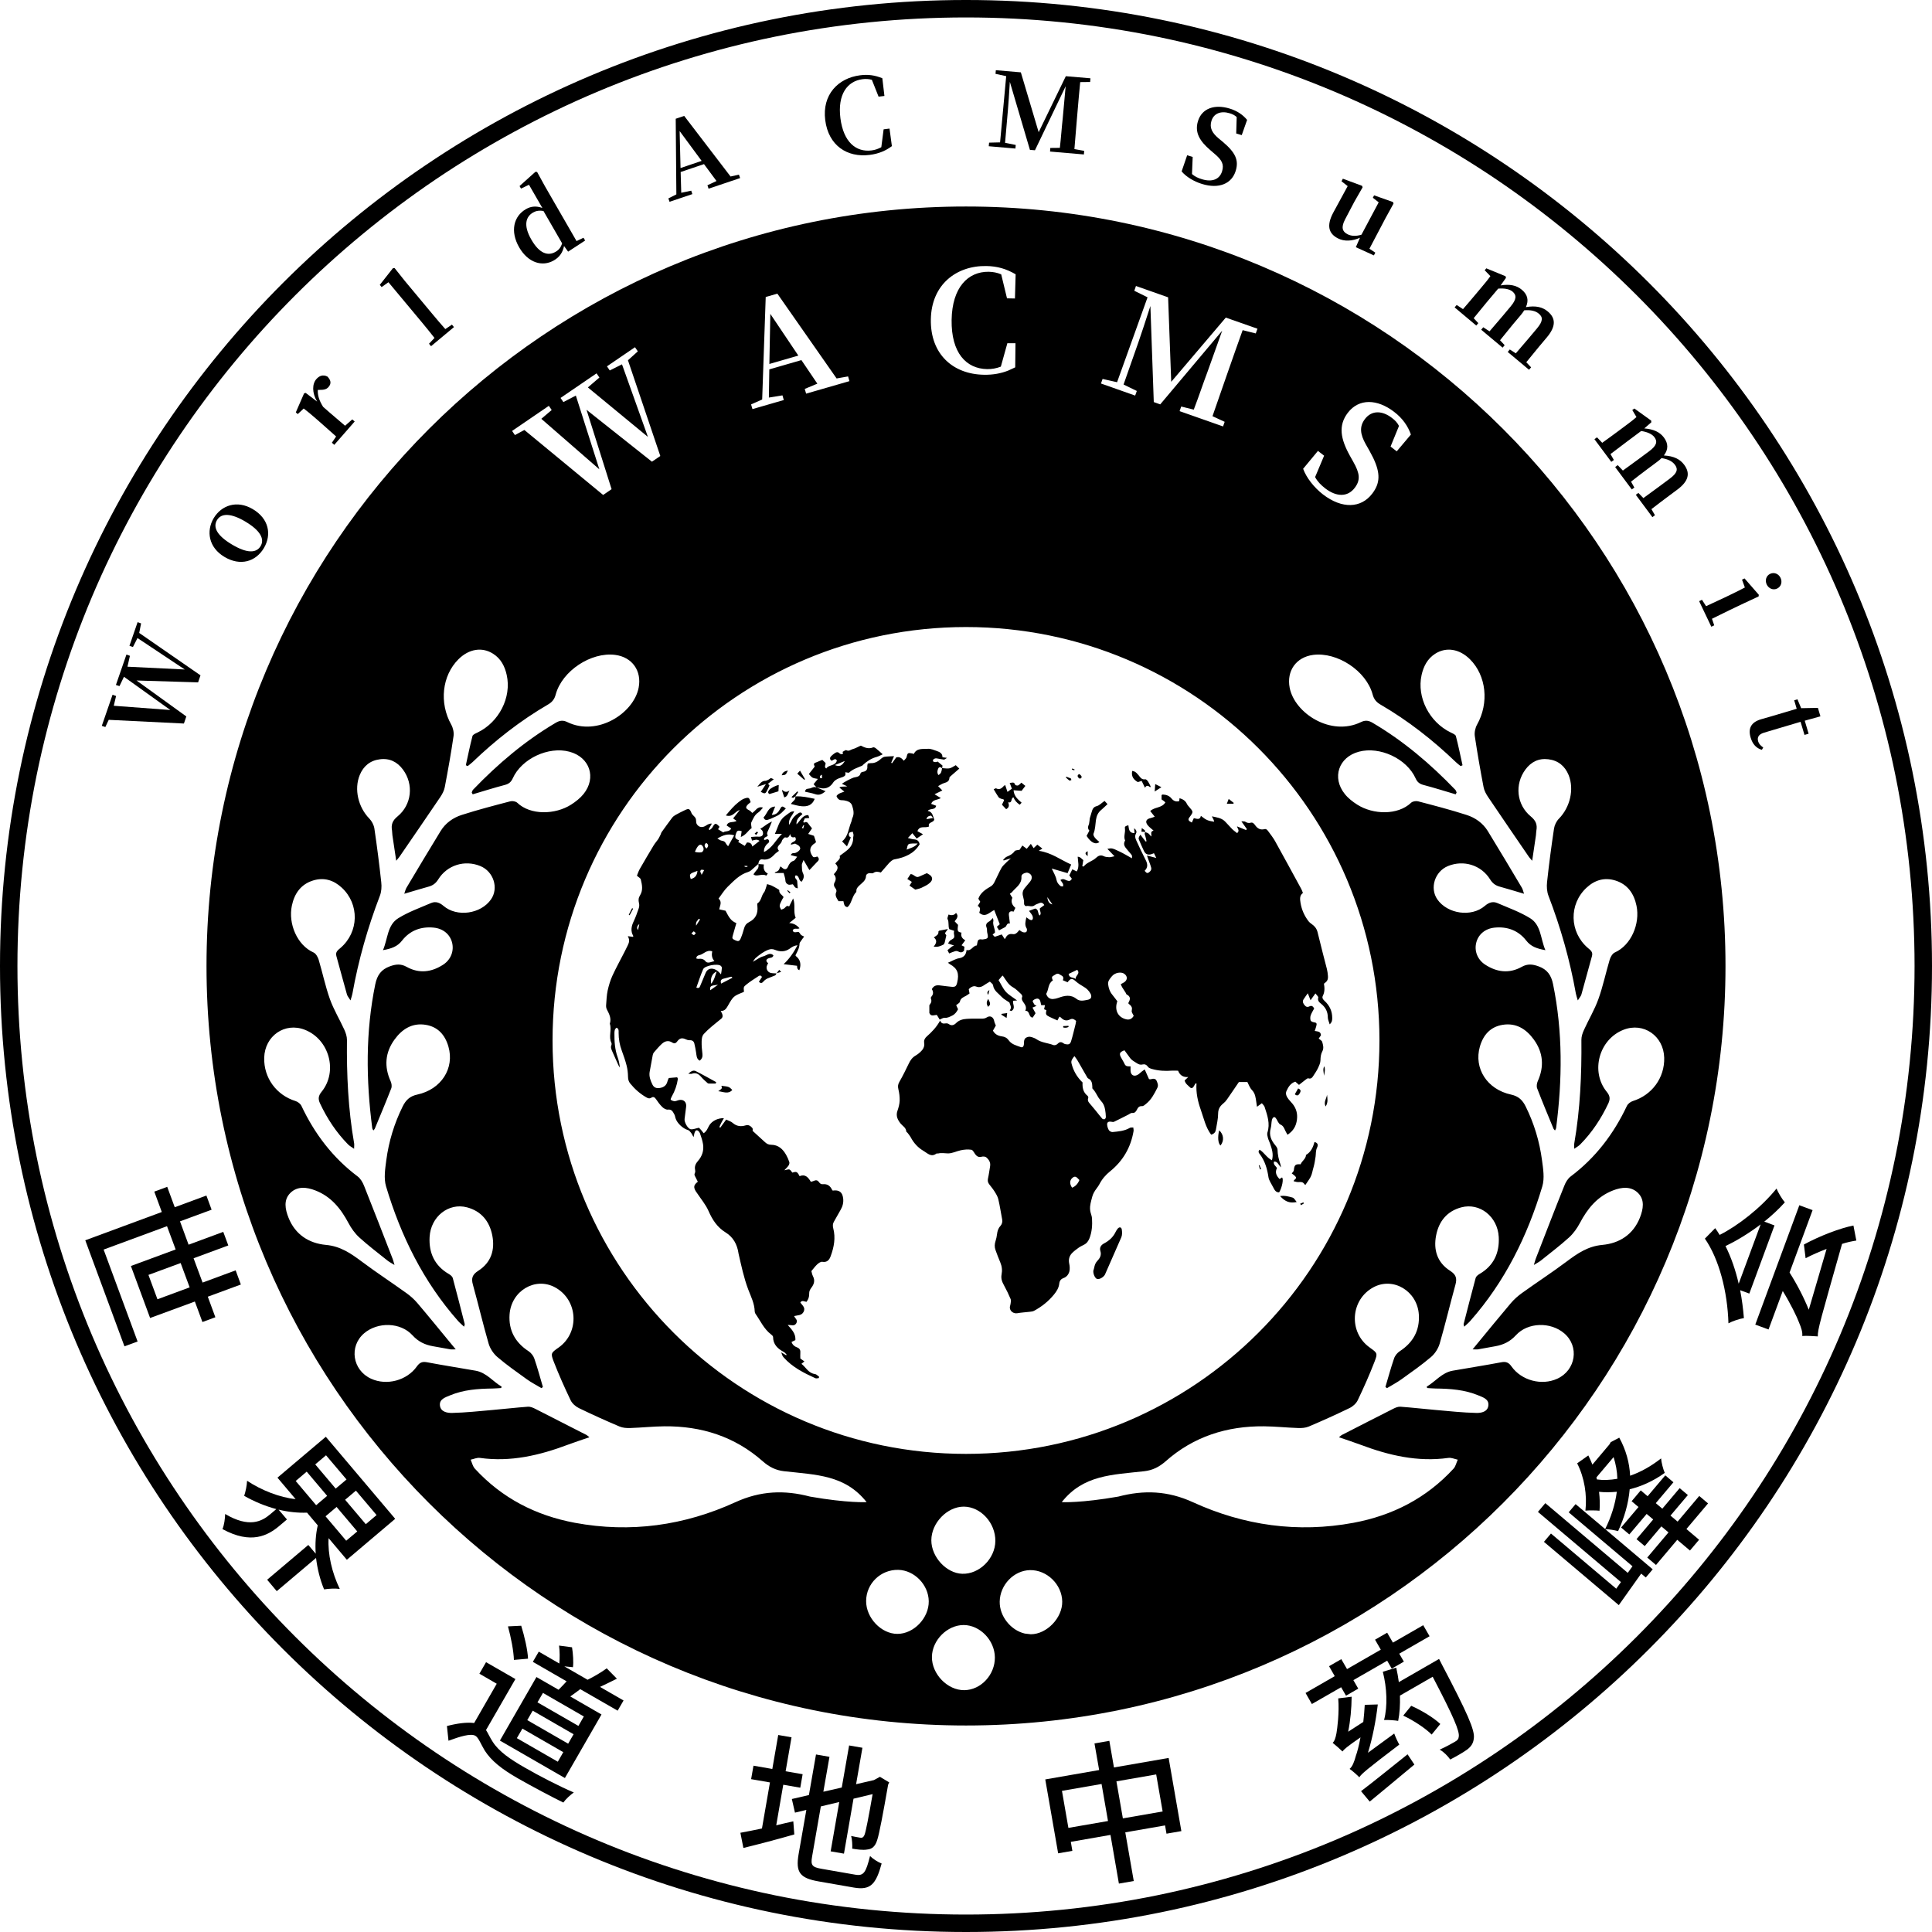 <svg width="36" height="36" viewBox="0 0 36 36" fill="none" xmlns="http://www.w3.org/2000/svg">
<g clip-path="url(#clip0_72_2720)">
<path d="M18 0.325C19.199 0.325 20.398 0.446 21.562 0.684C22.697 0.916 23.813 1.263 24.88 1.714C25.927 2.157 26.937 2.705 27.882 3.343C28.818 3.976 29.698 4.702 30.498 5.502C31.298 6.302 32.024 7.182 32.656 8.118C33.295 9.063 33.843 10.073 34.286 11.12C34.737 12.187 35.084 13.303 35.316 14.437C35.554 15.602 35.675 16.8 35.675 18C35.675 19.199 35.554 20.398 35.316 21.562C35.083 22.697 34.737 23.813 34.286 24.88C33.843 25.927 33.295 26.937 32.656 27.882C32.024 28.818 31.298 29.698 30.498 30.498C29.698 31.298 28.818 32.024 27.882 32.656C26.937 33.294 25.927 33.843 24.88 34.286C23.813 34.737 22.697 35.083 21.562 35.316C20.398 35.554 19.199 35.675 18 35.675C16.8 35.675 15.602 35.554 14.438 35.316C13.303 35.083 12.187 34.737 11.12 34.286C10.073 33.843 9.063 33.295 8.118 32.656C7.182 32.024 6.302 31.298 5.502 30.498C4.702 29.698 3.976 28.818 3.344 27.882C2.705 26.937 2.157 25.927 1.714 24.88C1.263 23.813 0.916 22.697 0.684 21.562C0.446 20.398 0.325 19.199 0.325 18C0.325 16.8 0.446 15.602 0.684 14.437C0.917 13.303 1.263 12.187 1.714 11.12C2.157 10.073 2.705 9.063 3.344 8.118C3.976 7.182 4.702 6.302 5.502 5.502C6.302 4.702 7.182 3.976 8.118 3.343C9.063 2.705 10.073 2.157 11.12 1.714C12.187 1.263 13.303 0.916 14.438 0.684C15.602 0.446 16.8 0.325 18 0.325ZM18 -6.10352e-05C8.059 -6.10352e-05 0 8.059 0 18C0 27.941 8.059 36 18 36C27.941 36 36 27.941 36 18C36 8.059 27.941 -6.10352e-05 18 -6.10352e-05Z" fill="#005AEF" style="fill:#005AEF;fill:color(display-p3 0 0.354 0.938);fill-opacity:1;"/>
<path d="M18 3.848C25.816 3.848 32.152 10.184 32.152 18C32.152 25.816 25.816 32.152 18 32.152C10.184 32.152 3.848 25.816 3.848 18C3.848 10.184 10.184 3.848 18 3.848ZM17.958 30.28C17.652 30.279 17.369 30.561 17.365 30.873C17.361 31.194 17.656 31.498 17.969 31.494C18.278 31.49 18.541 31.207 18.538 30.883C18.535 30.565 18.262 30.282 17.958 30.28ZM19.191 29.257C18.891 29.264 18.634 29.531 18.628 29.843C18.623 30.119 18.838 30.38 19.096 30.439L19.208 30.452C19.506 30.451 19.798 30.146 19.793 29.842C19.788 29.523 19.507 29.25 19.191 29.257ZM16.738 29.252C16.411 29.245 16.141 29.506 16.139 29.832C16.137 30.146 16.42 30.445 16.721 30.445C17.026 30.446 17.31 30.15 17.306 29.837C17.302 29.529 17.038 29.259 16.738 29.252ZM17.961 28.074C17.65 28.072 17.354 28.378 17.354 28.702C17.354 29.012 17.635 29.316 17.93 29.325C18.249 29.335 18.543 29.043 18.547 28.715C18.55 28.377 18.276 28.077 17.961 28.074ZM9.189 12.182C8.983 12.05 8.737 12.091 8.543 12.284C8.235 12.59 8.182 13.099 8.408 13.502C8.442 13.563 8.461 13.648 8.451 13.717C8.405 14.034 8.348 14.351 8.288 14.666C8.276 14.731 8.242 14.796 8.204 14.852C7.951 15.226 7.695 15.598 7.439 15.971C7.43 15.984 7.418 15.997 7.383 16.039C7.356 15.861 7.333 15.713 7.312 15.565C7.307 15.536 7.31 15.506 7.305 15.477C7.285 15.368 7.312 15.291 7.406 15.214C7.674 14.995 7.712 14.614 7.508 14.339C7.402 14.196 7.259 14.125 7.08 14.148C6.898 14.17 6.772 14.274 6.703 14.442C6.595 14.706 6.675 15.042 6.882 15.253C6.928 15.3 6.966 15.373 6.976 15.438C7.025 15.77 7.068 16.104 7.104 16.438C7.114 16.521 7.108 16.616 7.078 16.693C6.851 17.285 6.679 17.89 6.567 18.514C6.561 18.548 6.549 18.581 6.531 18.641C6.5 18.589 6.474 18.563 6.465 18.531C6.398 18.293 6.334 18.054 6.268 17.815C6.246 17.738 6.297 17.704 6.345 17.663C6.689 17.367 6.701 16.848 6.368 16.54C6.216 16.399 6.037 16.344 5.833 16.407C5.602 16.479 5.484 16.655 5.438 16.878C5.368 17.212 5.537 17.612 5.842 17.748C5.885 17.767 5.921 17.83 5.937 17.88C6.01 18.124 6.062 18.377 6.147 18.616C6.218 18.814 6.33 18.997 6.417 19.189C6.443 19.247 6.465 19.314 6.465 19.376C6.458 20.023 6.487 20.668 6.599 21.307C6.603 21.331 6.598 21.357 6.598 21.406C6.55 21.372 6.513 21.353 6.485 21.324C6.266 21.101 6.096 20.843 5.963 20.56C5.924 20.477 5.932 20.418 5.992 20.344C6.301 19.965 6.135 19.365 5.679 19.188C5.308 19.043 4.934 19.301 4.923 19.709C4.913 20.083 5.149 20.406 5.508 20.517C5.55 20.53 5.599 20.568 5.617 20.607C5.863 21.128 6.201 21.573 6.664 21.921C6.718 21.961 6.758 22.031 6.784 22.096C6.965 22.549 7.141 23.006 7.318 23.461C7.328 23.486 7.333 23.513 7.351 23.571C7.287 23.532 7.25 23.513 7.218 23.487C7.042 23.346 6.861 23.209 6.694 23.057C6.613 22.983 6.545 22.887 6.493 22.789C6.35 22.52 6.169 22.295 5.876 22.182C5.714 22.119 5.542 22.1 5.412 22.227C5.279 22.357 5.313 22.532 5.376 22.69C5.501 23.005 5.758 23.168 6.074 23.197C6.346 23.222 6.54 23.357 6.743 23.509C7.014 23.712 7.298 23.897 7.573 24.095C7.649 24.149 7.72 24.213 7.78 24.284C7.993 24.534 8.199 24.789 8.408 25.042L8.492 25.143C8.444 25.143 8.417 25.147 8.392 25.143C8.284 25.125 8.176 25.104 8.068 25.085C7.918 25.059 7.794 25 7.685 24.88C7.462 24.636 7.038 24.629 6.786 24.843C6.499 25.087 6.567 25.533 6.916 25.691C7.206 25.823 7.581 25.725 7.768 25.461C7.82 25.387 7.871 25.367 7.958 25.384C8.259 25.441 8.562 25.488 8.863 25.541C9.065 25.577 9.184 25.742 9.347 25.838L9.339 25.864C9.286 25.867 9.233 25.872 9.18 25.873C8.908 25.876 8.639 25.895 8.385 26.001C8.299 26.037 8.186 26.071 8.197 26.186C8.209 26.309 8.334 26.33 8.426 26.328C8.676 26.322 8.927 26.295 9.177 26.273C9.397 26.254 9.617 26.228 9.838 26.212C9.882 26.209 9.931 26.23 9.973 26.251C10.264 26.398 10.554 26.547 10.845 26.696L10.928 26.738C10.94 26.745 10.95 26.755 10.982 26.78V26.781C10.835 26.832 10.707 26.873 10.582 26.92C10.053 27.119 9.514 27.246 8.943 27.166C8.888 27.158 8.828 27.187 8.77 27.199C8.795 27.256 8.809 27.324 8.849 27.367C9.354 27.916 9.983 28.239 10.711 28.375C11.749 28.568 12.753 28.426 13.704 27.991C14.17 27.778 14.617 27.761 15.095 27.887C15.799 28.01 16.148 27.99 16.148 27.99C15.746 27.481 15.211 27.482 14.609 27.414C14.453 27.396 14.331 27.333 14.214 27.23C13.691 26.767 13.069 26.571 12.38 26.577C12.169 26.579 11.958 26.602 11.747 26.609C11.68 26.612 11.605 26.607 11.544 26.581C11.289 26.473 11.036 26.359 10.787 26.238C10.726 26.209 10.662 26.152 10.633 26.092C10.52 25.856 10.413 25.616 10.318 25.372C10.258 25.217 10.268 25.21 10.402 25.114L10.41 25.109C10.808 24.826 10.77 24.217 10.339 23.986C9.97 23.789 9.525 24.055 9.495 24.494C9.475 24.789 9.6 25.015 9.848 25.177C9.894 25.207 9.938 25.261 9.956 25.314C10.016 25.488 10.064 25.667 10.116 25.844L10.089 25.866C9.998 25.811 9.903 25.763 9.817 25.701C9.631 25.567 9.442 25.435 9.268 25.286C9.195 25.224 9.132 25.129 9.105 25.037C9 24.673 8.913 24.303 8.812 23.938C8.778 23.818 8.802 23.749 8.912 23.679C9.151 23.526 9.226 23.291 9.173 23.02C9.121 22.757 8.969 22.568 8.702 22.497C8.36 22.406 8.025 22.669 8.005 23.051C7.989 23.345 8.098 23.585 8.363 23.739C8.392 23.756 8.427 23.783 8.436 23.812C8.513 24.098 8.586 24.385 8.659 24.671C8.661 24.68 8.655 24.692 8.647 24.721C8.605 24.681 8.567 24.65 8.535 24.614C7.89 23.884 7.469 23.03 7.193 22.105C7.149 21.956 7.177 21.779 7.198 21.619C7.244 21.27 7.346 20.935 7.503 20.618C7.561 20.501 7.633 20.427 7.774 20.396C8.223 20.3 8.472 19.906 8.356 19.503C8.294 19.286 8.161 19.133 7.932 19.096C7.68 19.055 7.491 19.177 7.351 19.371C7.176 19.612 7.155 19.874 7.279 20.148C7.297 20.187 7.305 20.244 7.29 20.281C7.192 20.533 7.087 20.782 6.984 21.031C6.98 21.041 6.971 21.048 6.957 21.065C6.948 21.046 6.937 21.033 6.936 21.019C6.82 20.122 6.81 19.229 6.993 18.339C7.028 18.171 7.103 18.064 7.265 18.006C7.374 17.966 7.469 17.955 7.577 18.016C7.81 18.146 8.043 18.116 8.26 17.974C8.404 17.879 8.462 17.717 8.424 17.564C8.385 17.411 8.259 17.303 8.083 17.285C7.845 17.261 7.639 17.338 7.492 17.526C7.405 17.639 7.294 17.676 7.136 17.705C7.229 17.489 7.215 17.237 7.422 17.109C7.612 16.992 7.827 16.915 8.034 16.826C8.118 16.791 8.191 16.818 8.264 16.88C8.514 17.095 8.96 17.031 9.149 16.759C9.296 16.549 9.197 16.239 8.951 16.138C8.661 16.018 8.333 16.118 8.166 16.386C8.12 16.461 8.062 16.502 7.98 16.523C7.838 16.562 7.696 16.606 7.533 16.654C7.55 16.605 7.557 16.57 7.574 16.542C7.785 16.189 7.996 15.835 8.211 15.484C8.302 15.336 8.443 15.236 8.604 15.185C8.903 15.089 9.207 15.01 9.51 14.931C9.548 14.921 9.61 14.932 9.638 14.958C9.886 15.195 10.347 15.181 10.642 14.993C10.726 14.939 10.81 14.874 10.873 14.796C11.119 14.491 10.989 14.108 10.611 14.007C10.222 13.902 9.719 14.136 9.554 14.504C9.521 14.576 9.478 14.608 9.404 14.627C9.204 14.68 9.006 14.742 8.808 14.801L8.79 14.767C8.798 14.75 8.802 14.729 8.814 14.716C9.276 14.235 9.781 13.806 10.357 13.467C10.431 13.424 10.492 13.416 10.571 13.455C11.134 13.729 11.809 13.289 11.9 12.815C11.961 12.501 11.781 12.244 11.463 12.203C11.014 12.145 10.474 12.501 10.355 12.94C10.332 13.03 10.287 13.084 10.209 13.129C9.696 13.428 9.232 13.791 8.804 14.202C8.776 14.228 8.744 14.251 8.715 14.275L8.68 14.259C8.72 14.077 8.757 13.895 8.804 13.715C8.811 13.687 8.864 13.666 8.899 13.649C9.298 13.457 9.535 12.995 9.442 12.578C9.407 12.417 9.334 12.274 9.189 12.182ZM27.39 12.284C27.195 12.091 26.948 12.05 26.742 12.182C26.598 12.274 26.525 12.417 26.489 12.578C26.397 12.995 26.634 13.457 27.033 13.649C27.068 13.666 27.12 13.687 27.128 13.715C27.175 13.895 27.212 14.077 27.252 14.259L27.217 14.275C27.187 14.251 27.156 14.228 27.129 14.202C26.701 13.791 26.237 13.428 25.724 13.129C25.646 13.084 25.601 13.03 25.577 12.94C25.459 12.501 24.918 12.145 24.469 12.203C24.151 12.245 23.971 12.501 24.031 12.815C24.123 13.289 24.798 13.729 25.36 13.455C25.44 13.416 25.501 13.424 25.574 13.467C26.151 13.806 26.655 14.235 27.117 14.716C27.13 14.729 27.134 14.75 27.142 14.767L27.124 14.801C26.925 14.742 26.727 14.68 26.527 14.627C26.454 14.608 26.41 14.576 26.378 14.504C26.213 14.136 25.71 13.902 25.32 14.007C24.943 14.108 24.813 14.491 25.059 14.796C25.121 14.874 25.205 14.939 25.29 14.993C25.584 15.181 26.045 15.195 26.294 14.958C26.321 14.932 26.383 14.921 26.422 14.931C26.725 15.01 27.029 15.089 27.327 15.185C27.488 15.236 27.63 15.336 27.722 15.484C27.937 15.835 28.148 16.189 28.358 16.542C28.375 16.57 28.381 16.605 28.398 16.654C28.235 16.606 28.094 16.562 27.951 16.523C27.869 16.502 27.812 16.461 27.766 16.386C27.599 16.118 27.271 16.018 26.98 16.138C26.735 16.239 26.637 16.549 26.783 16.759C26.973 17.031 27.418 17.095 27.668 16.88C27.74 16.818 27.814 16.791 27.898 16.826C28.105 16.915 28.321 16.992 28.511 17.109C28.718 17.237 28.703 17.489 28.796 17.705C28.638 17.676 28.527 17.639 28.439 17.526C28.293 17.338 28.087 17.261 27.849 17.285C27.673 17.303 27.547 17.411 27.508 17.564C27.469 17.717 27.528 17.879 27.673 17.974C27.89 18.116 28.122 18.146 28.355 18.016C28.463 17.955 28.558 17.966 28.668 18.006C28.83 18.064 28.905 18.171 28.939 18.339C29.122 19.229 29.112 20.122 28.996 21.019C28.994 21.033 28.984 21.046 28.975 21.065C28.96 21.048 28.951 21.041 28.947 21.031C28.844 20.782 28.74 20.533 28.643 20.281C28.628 20.244 28.636 20.187 28.653 20.148C28.777 19.875 28.756 19.612 28.581 19.371C28.441 19.177 28.252 19.055 28 19.096C27.77 19.133 27.637 19.286 27.575 19.503C27.46 19.906 27.709 20.3 28.157 20.396C28.298 20.427 28.371 20.501 28.429 20.618C28.586 20.935 28.687 21.27 28.733 21.619C28.755 21.779 28.783 21.956 28.739 22.105C28.463 23.03 28.041 23.884 27.396 24.614C27.365 24.65 27.326 24.681 27.284 24.721C27.277 24.692 27.271 24.68 27.273 24.671C27.347 24.385 27.419 24.098 27.497 23.812C27.505 23.783 27.54 23.756 27.568 23.739C27.834 23.585 27.942 23.346 27.927 23.051C27.907 22.669 27.573 22.406 27.23 22.497C26.963 22.568 26.811 22.757 26.76 23.02C26.707 23.291 26.781 23.526 27.02 23.679C27.13 23.749 27.153 23.818 27.12 23.938C27.019 24.303 26.932 24.673 26.826 25.037C26.799 25.129 26.738 25.224 26.665 25.286C26.49 25.435 26.301 25.567 26.114 25.701C26.029 25.762 25.934 25.812 25.844 25.866L25.815 25.844C25.868 25.667 25.916 25.488 25.976 25.314C25.993 25.261 26.037 25.207 26.084 25.177C26.332 25.015 26.457 24.79 26.438 24.494C26.408 24.055 25.961 23.789 25.593 23.986C25.162 24.217 25.124 24.826 25.523 25.109L25.529 25.114C25.664 25.21 25.673 25.217 25.613 25.372C25.519 25.616 25.412 25.856 25.299 26.092C25.27 26.152 25.207 26.209 25.145 26.238C24.896 26.359 24.643 26.473 24.388 26.581C24.327 26.607 24.253 26.612 24.186 26.609C23.974 26.602 23.763 26.579 23.552 26.577C22.863 26.571 22.241 26.767 21.719 27.23C21.601 27.333 21.479 27.396 21.322 27.414C20.721 27.482 20.186 27.481 19.784 27.99C19.797 27.991 20.145 28.008 20.837 27.887C21.315 27.761 21.762 27.778 22.227 27.991C23.178 28.426 24.182 28.568 25.221 28.375C25.949 28.239 26.579 27.916 27.084 27.367C27.124 27.324 27.137 27.256 27.163 27.199C27.105 27.187 27.044 27.158 26.988 27.166C26.417 27.246 25.878 27.119 25.35 26.92C25.225 26.873 25.097 26.832 24.949 26.781L24.95 26.78C24.982 26.755 24.992 26.744 25.004 26.738L25.087 26.696C25.378 26.547 25.668 26.398 25.96 26.251C26.001 26.23 26.05 26.209 26.094 26.212C26.315 26.228 26.535 26.254 26.756 26.273C27.006 26.295 27.256 26.322 27.506 26.328C27.598 26.331 27.723 26.309 27.734 26.186C27.745 26.07 27.633 26.037 27.547 26.001C27.293 25.895 27.023 25.876 26.752 25.873C26.699 25.872 26.646 25.867 26.593 25.864L26.585 25.838C26.748 25.742 26.867 25.577 27.068 25.541C27.37 25.488 27.673 25.441 27.974 25.384C28.061 25.367 28.112 25.387 28.164 25.461C28.351 25.725 28.726 25.823 29.016 25.691C29.365 25.533 29.433 25.087 29.145 24.843C28.893 24.629 28.47 24.636 28.247 24.88C28.137 25 28.014 25.058 27.864 25.085C27.757 25.104 27.649 25.125 27.541 25.143C27.516 25.147 27.489 25.143 27.44 25.143L27.523 25.042C27.732 24.789 27.939 24.534 28.151 24.284C28.211 24.213 28.283 24.149 28.358 24.095C28.633 23.897 28.918 23.712 29.189 23.509C29.392 23.357 29.586 23.222 29.857 23.197C30.174 23.168 30.432 23.005 30.557 22.69C30.619 22.532 30.653 22.357 30.52 22.227C30.39 22.101 30.217 22.119 30.056 22.182C29.763 22.295 29.581 22.52 29.439 22.789C29.387 22.887 29.319 22.983 29.238 23.057C29.071 23.209 28.89 23.345 28.714 23.487C28.682 23.513 28.644 23.532 28.581 23.571C28.598 23.513 28.605 23.486 28.614 23.461C28.791 23.006 28.966 22.549 29.148 22.096C29.173 22.031 29.214 21.961 29.268 21.921C29.731 21.573 30.069 21.128 30.315 20.607C30.334 20.568 30.382 20.53 30.424 20.517C30.782 20.406 31.02 20.083 31.01 19.709C30.999 19.301 30.624 19.043 30.253 19.188C29.796 19.365 29.631 19.965 29.939 20.344C30 20.418 30.007 20.477 29.969 20.56C29.836 20.843 29.666 21.101 29.446 21.324C29.418 21.353 29.381 21.373 29.334 21.406C29.334 21.357 29.33 21.331 29.334 21.307C29.445 20.668 29.473 20.023 29.467 19.376C29.466 19.314 29.489 19.247 29.516 19.189C29.603 18.997 29.713 18.814 29.784 18.616C29.87 18.377 29.922 18.124 29.995 17.88C30.01 17.83 30.047 17.767 30.09 17.748C30.395 17.612 30.563 17.212 30.494 16.878C30.448 16.655 30.331 16.479 30.1 16.407C29.895 16.344 29.716 16.399 29.564 16.54C29.231 16.848 29.243 17.367 29.587 17.663C29.635 17.704 29.686 17.738 29.664 17.815C29.597 18.054 29.534 18.293 29.467 18.531C29.458 18.563 29.432 18.589 29.4 18.641C29.383 18.581 29.37 18.548 29.364 18.514C29.253 17.89 29.081 17.285 28.854 16.693C28.824 16.616 28.818 16.521 28.827 16.438C28.863 16.104 28.907 15.771 28.957 15.438C28.967 15.373 29.003 15.3 29.05 15.253C29.256 15.042 29.336 14.706 29.229 14.442C29.16 14.274 29.034 14.17 28.852 14.148C28.672 14.125 28.53 14.196 28.424 14.339C28.22 14.614 28.258 14.995 28.525 15.214C28.619 15.291 28.648 15.368 28.628 15.477C28.623 15.506 28.624 15.536 28.62 15.565C28.599 15.713 28.576 15.861 28.55 16.039C28.514 15.996 28.502 15.985 28.492 15.971C28.237 15.598 27.981 15.226 27.729 14.852C27.691 14.796 27.656 14.731 27.644 14.666C27.584 14.351 27.528 14.034 27.481 13.717C27.471 13.648 27.489 13.563 27.523 13.502C27.749 13.099 27.697 12.59 27.39 12.284ZM18 11.684C13.745 11.684 10.296 15.133 10.296 19.388C10.296 23.642 13.745 27.091 18 27.091C22.255 27.091 25.704 23.642 25.704 19.388C25.704 15.133 22.255 11.684 18 11.684ZM13.881 14.876C13.953 14.854 13.96 14.863 13.987 14.947C13.973 14.96 13.955 14.972 13.94 14.986C13.886 15.041 13.891 15.065 13.964 15.101C13.983 15.11 13.997 15.13 14.017 15.148C14.079 15.113 14.112 15.015 14.217 15.049C14.188 15.08 14.164 15.116 14.131 15.138C14.061 15.183 14.033 15.256 14 15.324C13.988 15.349 14.002 15.386 14.005 15.432C13.943 15.468 13.906 15.557 13.804 15.596C13.81 15.55 13.816 15.519 13.82 15.488C13.75 15.467 13.733 15.475 13.713 15.537C13.689 15.611 13.698 15.629 13.771 15.657C13.767 15.668 13.762 15.679 13.757 15.69C13.793 15.712 13.829 15.733 13.877 15.762C13.892 15.739 13.907 15.716 13.918 15.699C13.976 15.696 14.007 15.718 14.018 15.774C14.065 15.738 14.107 15.705 14.153 15.669C14.104 15.629 14.061 15.654 14.013 15.663C14.007 15.644 14.002 15.625 13.993 15.596C14.044 15.593 14.088 15.586 14.131 15.59C14.203 15.596 14.237 15.554 14.208 15.484C14.203 15.472 14.189 15.464 14.167 15.441C14.186 15.431 14.2 15.424 14.212 15.415C14.264 15.377 14.317 15.338 14.384 15.307C14.362 15.361 14.341 15.417 14.315 15.47C14.299 15.504 14.281 15.534 14.307 15.567C14.289 15.602 14.229 15.594 14.237 15.648C14.265 15.661 14.304 15.613 14.326 15.657C14.347 15.7 14.302 15.715 14.283 15.738C14.254 15.774 14.232 15.812 14.236 15.876C14.391 15.801 14.454 15.654 14.57 15.538H14.438C14.498 15.42 14.512 15.292 14.624 15.209C14.726 15.133 14.727 15.122 14.799 15.116C14.771 15.196 14.684 15.252 14.704 15.37C14.724 15.337 14.736 15.322 14.743 15.305C14.771 15.237 14.82 15.189 14.881 15.151C14.909 15.134 14.931 15.133 14.951 15.171C14.899 15.217 14.835 15.26 14.841 15.361C14.915 15.293 14.947 15.188 15.062 15.188C15.065 15.198 15.072 15.217 15.08 15.241C15.05 15.244 15.027 15.245 14.997 15.248C14.987 15.27 14.977 15.294 14.967 15.316C14.974 15.323 14.98 15.329 14.981 15.329C15.012 15.313 15.037 15.31 15.06 15.345C15.079 15.375 15.105 15.402 15.131 15.435C15.11 15.465 15.088 15.496 15.059 15.539C15.099 15.552 15.131 15.563 15.167 15.574C15.179 15.612 15.193 15.652 15.205 15.688C15.199 15.697 15.197 15.704 15.192 15.707C15.087 15.768 15.069 15.854 15.141 15.955C15.157 15.978 15.167 15.979 15.23 15.96C15.263 15.99 15.268 16.02 15.234 16.053C15.228 16.059 15.221 16.066 15.215 16.072C15.172 16.118 15.128 16.164 15.082 16.213C15.048 16.155 15.017 16.101 14.973 16.025C14.957 16.07 14.941 16.093 14.941 16.116C14.943 16.168 14.94 16.226 14.962 16.27C14.993 16.333 14.971 16.378 14.94 16.428C14.874 16.417 14.902 16.314 14.826 16.311C14.787 16.36 14.854 16.383 14.855 16.422C14.857 16.464 14.862 16.506 14.866 16.551C14.807 16.553 14.798 16.502 14.773 16.477C14.743 16.48 14.712 16.492 14.69 16.483C14.661 16.472 14.637 16.449 14.635 16.407C14.633 16.364 14.616 16.322 14.602 16.267H14.438C14.438 16.263 14.439 16.259 14.44 16.255C14.461 16.244 14.488 16.238 14.503 16.222C14.52 16.203 14.528 16.174 14.542 16.144C14.553 16.152 14.563 16.158 14.57 16.165C14.618 16.21 14.658 16.208 14.683 16.15C14.705 16.096 14.733 16.057 14.791 16.038C14.813 16.031 14.827 15.997 14.854 15.964C14.804 15.951 14.769 15.942 14.735 15.934C14.745 15.907 14.765 15.894 14.795 15.896C14.834 15.9 14.908 15.849 14.911 15.812C14.912 15.795 14.9 15.773 14.887 15.761C14.868 15.744 14.844 15.735 14.816 15.719C14.795 15.725 14.767 15.732 14.737 15.74C14.735 15.671 14.869 15.697 14.817 15.598C14.782 15.604 14.737 15.617 14.724 15.54C14.703 15.589 14.684 15.619 14.64 15.604C14.633 15.602 14.62 15.604 14.615 15.608C14.598 15.628 14.572 15.649 14.568 15.672C14.557 15.736 14.442 15.767 14.515 15.854C14.484 15.878 14.452 15.898 14.429 15.924C14.37 15.989 14.304 16.028 14.212 16.014C14.15 16.004 14.138 16.051 14.13 16.099L14.132 16.097V16.1C14.164 16.102 14.197 16.105 14.234 16.108C14.223 16.171 14.229 16.238 14.307 16.278C14.295 16.294 14.281 16.316 14.278 16.316C14.21 16.277 14.139 16.324 14.07 16.31C14.062 16.308 14.055 16.301 14.039 16.292C14.063 16.26 14.083 16.228 14.108 16.201C14.138 16.171 14.137 16.136 14.132 16.1L14.13 16.099L13.996 16.217C13.98 16.23 13.961 16.242 13.941 16.248C13.782 16.295 13.673 16.414 13.56 16.523C13.495 16.586 13.447 16.667 13.389 16.744C13.461 16.806 13.414 16.877 13.401 16.944C13.448 16.954 13.488 16.963 13.519 16.97C13.572 17.066 13.61 17.161 13.721 17.2C13.698 17.281 13.678 17.354 13.656 17.427C13.639 17.483 13.643 17.494 13.696 17.519C13.754 17.545 13.776 17.543 13.8 17.49C13.828 17.427 13.848 17.359 13.867 17.292C13.882 17.242 13.907 17.208 13.955 17.184C14.079 17.121 14.127 17.026 14.113 16.885C14.112 16.867 14.106 16.838 14.114 16.833C14.188 16.785 14.185 16.692 14.235 16.63C14.25 16.612 14.257 16.588 14.265 16.565C14.275 16.538 14.282 16.51 14.293 16.474C14.327 16.485 14.354 16.49 14.377 16.501C14.415 16.519 14.452 16.541 14.488 16.562C14.501 16.57 14.522 16.581 14.521 16.589C14.514 16.651 14.573 16.672 14.601 16.716C14.585 16.743 14.569 16.769 14.557 16.796C14.544 16.823 14.529 16.852 14.528 16.881C14.528 16.904 14.546 16.928 14.556 16.951C14.577 16.942 14.601 16.936 14.618 16.922C14.643 16.901 14.658 16.863 14.704 16.891C14.728 16.843 14.751 16.797 14.779 16.741C14.827 16.864 14.777 16.986 14.826 17.102C14.786 17.135 14.746 17.168 14.706 17.2C14.791 17.204 14.846 17.238 14.898 17.297C14.854 17.323 14.797 17.28 14.771 17.336C14.781 17.374 14.809 17.375 14.842 17.369C14.888 17.36 14.885 17.363 14.92 17.414C14.932 17.431 14.96 17.438 14.984 17.452C14.963 17.48 14.944 17.504 14.928 17.529C14.916 17.547 14.898 17.567 14.898 17.585C14.897 17.663 14.86 17.727 14.826 17.793C14.824 17.798 14.825 17.804 14.825 17.811C14.912 17.876 14.935 17.965 14.895 18.078C14.865 18.07 14.85 18.043 14.852 17.996C14.774 17.986 14.696 17.977 14.602 17.966C14.714 17.86 14.79 17.747 14.86 17.614C14.795 17.619 14.756 17.647 14.718 17.675C14.63 17.738 14.537 17.739 14.441 17.699C14.399 17.682 14.362 17.681 14.318 17.697C14.228 17.732 14.153 17.789 14.081 17.85C14.064 17.864 14.053 17.887 14.028 17.922C14.104 17.881 14.159 17.835 14.222 17.82C14.281 17.807 14.343 17.736 14.412 17.802C14.398 17.852 14.355 17.843 14.324 17.855C14.27 17.877 14.266 17.909 14.313 17.948C14.304 17.967 14.292 17.985 14.287 18.005C14.274 18.058 14.306 18.115 14.361 18.129C14.395 18.137 14.431 18.136 14.466 18.138L14.467 18.135C14.468 18.134 14.47 18.134 14.472 18.134C14.487 18.114 14.503 18.095 14.52 18.072C14.53 18.083 14.537 18.091 14.556 18.11C14.522 18.12 14.496 18.127 14.472 18.134C14.471 18.135 14.47 18.136 14.469 18.138H14.466C14.463 18.157 14.453 18.169 14.44 18.177L14.303 18.231C14.273 18.246 14.245 18.265 14.223 18.292C14.202 18.317 14.174 18.331 14.141 18.293C14.159 18.265 14.179 18.235 14.198 18.205C14.184 18.177 14.162 18.171 14.138 18.186C14.062 18.237 13.983 18.285 13.912 18.342C13.851 18.39 13.855 18.395 13.863 18.477C13.86 18.48 13.856 18.485 13.851 18.487C13.668 18.561 13.666 18.56 13.559 18.748C13.53 18.799 13.5 18.84 13.429 18.838C13.441 18.861 13.451 18.876 13.457 18.892C13.47 18.926 13.468 18.959 13.438 18.983C13.378 19.034 13.315 19.081 13.255 19.133C13.207 19.174 13.16 19.217 13.117 19.264C13.081 19.303 13.075 19.354 13.074 19.408C13.072 19.487 13.08 19.564 13.089 19.642C13.094 19.687 13.082 19.732 13.037 19.764C12.977 19.73 12.98 19.67 12.971 19.614C12.961 19.558 12.953 19.5 12.938 19.444C12.928 19.402 12.898 19.38 12.85 19.383C12.828 19.384 12.803 19.378 12.783 19.368C12.712 19.334 12.666 19.341 12.619 19.405C12.591 19.444 12.563 19.449 12.526 19.426C12.456 19.381 12.39 19.398 12.334 19.449C12.28 19.498 12.233 19.555 12.185 19.61C12.174 19.623 12.166 19.642 12.163 19.659C12.143 19.764 12.123 19.869 12.105 19.974C12.091 20.059 12.122 20.138 12.158 20.211C12.192 20.279 12.254 20.286 12.326 20.266C12.395 20.246 12.425 20.202 12.44 20.14C12.445 20.122 12.454 20.106 12.462 20.087C12.513 20.083 12.564 20.079 12.618 20.074C12.622 20.084 12.632 20.096 12.631 20.105C12.614 20.221 12.576 20.329 12.518 20.431C12.507 20.449 12.492 20.485 12.499 20.492C12.516 20.508 12.545 20.517 12.569 20.519C12.592 20.52 12.616 20.508 12.64 20.501C12.731 20.475 12.797 20.53 12.785 20.624C12.776 20.7 12.765 20.775 12.756 20.851C12.748 20.909 12.816 21.034 12.872 21.042C12.915 21.048 12.962 21.026 13.023 21.014C13.028 21.018 13.048 21.037 13.065 21.057C13.081 21.075 13.095 21.094 13.112 21.116C13.174 21.075 13.188 21.016 13.217 20.969C13.267 20.888 13.373 20.832 13.489 20.836C13.47 20.869 13.454 20.895 13.44 20.923C13.426 20.948 13.416 20.976 13.404 21.002C13.41 21.005 13.416 21.009 13.422 21.012C13.457 20.965 13.491 20.917 13.531 20.862C13.574 20.883 13.621 20.895 13.653 20.924C13.726 20.988 13.807 20.996 13.893 20.97C13.951 20.952 13.987 20.983 14.019 21.019C14.03 21.032 14.024 21.061 14.024 21.072C14.104 21.145 14.18 21.213 14.255 21.283C14.288 21.314 14.323 21.331 14.369 21.331C14.504 21.332 14.588 21.412 14.649 21.52C14.673 21.563 14.693 21.608 14.708 21.654C14.713 21.672 14.706 21.699 14.694 21.717C14.677 21.744 14.651 21.767 14.615 21.806C14.661 21.798 14.69 21.785 14.71 21.792C14.732 21.8 14.746 21.829 14.764 21.85C14.834 21.83 14.853 21.823 14.899 21.916C15.004 21.872 15.06 21.938 15.109 22.021C15.131 22.015 15.152 22.011 15.171 22.002C15.208 21.984 15.237 21.994 15.259 22.025C15.278 22.052 15.299 22.07 15.334 22.066C15.415 22.058 15.468 22.095 15.502 22.166C15.506 22.174 15.513 22.18 15.516 22.185C15.636 22.167 15.697 22.213 15.711 22.33C15.72 22.405 15.703 22.476 15.665 22.541L15.539 22.764C15.516 22.803 15.515 22.841 15.526 22.886C15.573 23.064 15.541 23.237 15.479 23.405C15.455 23.473 15.414 23.528 15.322 23.512C15.294 23.507 15.255 23.535 15.229 23.558C15.192 23.592 15.161 23.635 15.119 23.685C15.125 23.705 15.131 23.746 15.148 23.78C15.191 23.86 15.168 23.93 15.12 23.993C15.094 24.028 15.076 24.06 15.078 24.106C15.081 24.161 15.062 24.213 15.028 24.258C14.987 24.254 14.948 24.22 14.913 24.269C14.944 24.32 15.013 24.36 14.976 24.44C14.939 24.517 14.865 24.505 14.797 24.523C14.816 24.567 14.873 24.598 14.837 24.658C14.8 24.719 14.745 24.686 14.678 24.689C14.754 24.774 14.829 24.849 14.821 24.971C14.804 24.979 14.778 24.991 14.749 25.005C14.765 25.055 14.802 25.089 14.848 25.105C14.906 25.125 14.918 25.163 14.913 25.217C14.91 25.247 14.913 25.278 14.913 25.314C14.936 25.33 14.96 25.347 14.989 25.368C14.971 25.383 14.955 25.396 14.934 25.413C15.017 25.476 15.062 25.588 15.188 25.604C15.214 25.607 15.239 25.637 15.264 25.655C15.261 25.663 15.258 25.671 15.256 25.679C15.235 25.68 15.21 25.689 15.193 25.681C14.976 25.582 14.764 25.475 14.602 25.293C14.592 25.282 14.584 25.268 14.577 25.255C14.571 25.243 14.568 25.229 14.558 25.199C14.598 25.224 14.624 25.238 14.648 25.253C14.652 25.25 14.655 25.246 14.658 25.242C14.641 25.225 14.626 25.203 14.605 25.192C14.492 25.132 14.406 25.054 14.405 24.912C14.405 24.896 14.384 24.877 14.368 24.865C14.235 24.765 14.17 24.612 14.077 24.48C14.069 24.469 14.064 24.451 14.063 24.436C14.059 24.289 13.993 24.16 13.942 24.027C13.86 23.81 13.813 23.582 13.761 23.356C13.76 23.354 13.76 23.351 13.76 23.348C13.735 23.186 13.662 23.052 13.521 22.965C13.365 22.869 13.274 22.729 13.202 22.564C13.151 22.447 13.063 22.344 12.991 22.235C12.983 22.223 12.973 22.211 12.965 22.198C12.918 22.118 12.927 22.079 13.003 22.02C12.987 21.988 12.972 21.956 12.955 21.925C12.943 21.903 12.933 21.884 12.948 21.857C12.957 21.841 12.956 21.816 12.952 21.797C12.938 21.73 12.965 21.679 13.007 21.631C13.085 21.542 13.118 21.436 13.1 21.32C13.089 21.252 13.066 21.184 13.043 21.118C13.035 21.096 13.013 21.068 12.992 21.062C12.961 21.055 12.949 21.087 12.94 21.114C12.935 21.131 12.932 21.15 12.923 21.189C12.901 21.151 12.892 21.127 12.876 21.107C12.86 21.088 12.842 21.063 12.82 21.057C12.726 21.031 12.616 20.93 12.587 20.835C12.58 20.812 12.577 20.785 12.565 20.765C12.539 20.719 12.52 20.667 12.445 20.676C12.413 20.68 12.368 20.654 12.342 20.629C12.297 20.585 12.258 20.533 12.223 20.48C12.2 20.446 12.173 20.43 12.14 20.452C12.101 20.478 12.071 20.464 12.039 20.445C11.924 20.379 11.827 20.292 11.743 20.189C11.713 20.153 11.703 20.112 11.702 20.062C11.701 19.993 11.693 19.922 11.676 19.855C11.652 19.761 11.62 19.669 11.586 19.577C11.546 19.47 11.527 19.36 11.527 19.246C11.527 19.211 11.535 19.171 11.49 19.15C11.451 19.174 11.45 19.212 11.449 19.252C11.447 19.405 11.457 19.557 11.51 19.703C11.531 19.763 11.544 19.825 11.55 19.892C11.54 19.876 11.528 19.861 11.521 19.844C11.484 19.763 11.449 19.681 11.413 19.601C11.395 19.559 11.372 19.519 11.394 19.471C11.398 19.461 11.398 19.444 11.394 19.435C11.334 19.319 11.404 19.193 11.363 19.076C11.396 18.976 11.351 18.893 11.308 18.809C11.296 18.786 11.292 18.755 11.294 18.73C11.301 18.638 11.304 18.545 11.323 18.456C11.344 18.362 11.372 18.267 11.412 18.18C11.481 18.03 11.561 17.886 11.636 17.739C11.656 17.698 11.677 17.657 11.697 17.616C11.722 17.566 11.738 17.514 11.698 17.444C11.741 17.45 11.768 17.453 11.794 17.457C11.796 17.452 11.802 17.445 11.801 17.442C11.746 17.349 11.764 17.259 11.808 17.167C11.845 17.088 11.875 17.005 11.903 16.922C11.913 16.892 11.914 16.855 11.906 16.825C11.893 16.772 11.897 16.729 11.928 16.68C11.985 16.587 11.964 16.485 11.94 16.387C11.934 16.363 11.9 16.347 11.868 16.317C11.882 16.285 11.896 16.238 11.919 16.196C12.004 16.048 12.091 15.9 12.179 15.754C12.204 15.712 12.238 15.676 12.265 15.636C12.282 15.609 12.295 15.579 12.31 15.55C12.316 15.537 12.318 15.521 12.326 15.509C12.392 15.417 12.458 15.325 12.526 15.235C12.543 15.214 12.566 15.197 12.59 15.184C12.645 15.153 12.703 15.124 12.76 15.097C12.837 15.059 12.853 15.071 12.885 15.15C12.899 15.187 12.943 15.21 12.961 15.246C12.977 15.278 12.965 15.325 12.983 15.355C13.022 15.42 13.093 15.427 13.157 15.382C13.195 15.356 13.23 15.344 13.265 15.346C13.244 15.382 13.224 15.417 13.205 15.451C13.211 15.456 13.217 15.462 13.223 15.467C13.241 15.45 13.265 15.437 13.275 15.417C13.32 15.333 13.338 15.329 13.407 15.406C13.398 15.422 13.387 15.44 13.38 15.452C13.41 15.471 13.44 15.488 13.477 15.511C13.512 15.477 13.589 15.509 13.625 15.438C13.596 15.419 13.569 15.401 13.54 15.382C13.572 15.292 13.665 15.336 13.725 15.296C13.702 15.279 13.684 15.267 13.661 15.25C13.704 15.196 13.744 15.145 13.784 15.094C13.696 15.116 13.656 15.237 13.525 15.194C13.605 15.099 13.676 15.013 13.765 14.944C13.8 14.917 13.839 14.888 13.881 14.876ZM21.669 14.805C21.732 14.808 21.789 14.828 21.83 14.879C21.865 14.922 21.909 14.945 21.973 14.928C21.974 14.912 21.976 14.893 21.979 14.873C22.041 14.892 22.089 14.92 22.115 14.977C22.125 14.999 22.142 15.018 22.158 15.036C22.237 15.126 22.239 15.128 22.17 15.221C22.152 15.244 22.135 15.266 22.156 15.293C22.168 15.307 22.188 15.315 22.208 15.327C22.222 15.296 22.233 15.272 22.245 15.245C22.299 15.255 22.359 15.287 22.377 15.202C22.474 15.28 22.504 15.294 22.625 15.312C22.619 15.293 22.616 15.276 22.608 15.262C22.6 15.246 22.589 15.232 22.582 15.211C22.669 15.231 22.76 15.239 22.827 15.307C22.872 15.352 22.913 15.402 22.958 15.447C22.987 15.476 23.021 15.499 23.052 15.524C23.106 15.477 23.061 15.445 23.05 15.398C23.113 15.423 23.165 15.445 23.219 15.467C23.224 15.461 23.229 15.454 23.233 15.448C23.202 15.405 23.171 15.36 23.131 15.304C23.166 15.306 23.189 15.302 23.204 15.312C23.237 15.332 23.266 15.342 23.306 15.33C23.343 15.319 23.368 15.349 23.388 15.377C23.43 15.436 23.483 15.47 23.56 15.45C23.597 15.44 23.616 15.468 23.634 15.492C23.677 15.551 23.723 15.609 23.759 15.673C23.923 15.969 24.085 16.266 24.247 16.564C24.259 16.584 24.265 16.608 24.278 16.639C24.212 16.687 24.223 16.756 24.234 16.827C24.255 16.951 24.304 17.061 24.378 17.16C24.395 17.184 24.421 17.204 24.445 17.221C24.498 17.257 24.534 17.305 24.55 17.366C24.582 17.493 24.613 17.62 24.645 17.747C24.671 17.85 24.699 17.953 24.725 18.057C24.735 18.098 24.741 18.141 24.744 18.184C24.749 18.254 24.733 18.284 24.67 18.33C24.683 18.406 24.687 18.483 24.648 18.558C24.63 18.595 24.654 18.626 24.684 18.653C24.775 18.737 24.824 18.841 24.824 18.967C24.824 19.006 24.823 19.044 24.777 19.087V19.088C24.763 19.037 24.742 18.998 24.742 18.959C24.742 18.854 24.701 18.773 24.622 18.708C24.583 18.676 24.547 18.649 24.564 18.587C24.567 18.57 24.534 18.543 24.511 18.511C24.478 18.556 24.454 18.59 24.42 18.638C24.402 18.591 24.389 18.557 24.369 18.508C24.339 18.551 24.312 18.586 24.289 18.623C24.264 18.664 24.283 18.699 24.31 18.731C24.334 18.761 24.362 18.771 24.398 18.753C24.441 18.73 24.466 18.752 24.488 18.791C24.466 18.833 24.439 18.874 24.423 18.919C24.413 18.948 24.413 18.984 24.421 19.014C24.425 19.029 24.455 19.044 24.476 19.047C24.532 19.055 24.542 19.067 24.527 19.12C24.52 19.148 24.51 19.175 24.498 19.21C24.555 19.221 24.611 19.218 24.614 19.292C24.604 19.306 24.589 19.329 24.572 19.352C24.597 19.374 24.63 19.39 24.637 19.413C24.653 19.47 24.672 19.529 24.64 19.59C24.612 19.641 24.606 19.697 24.605 19.757C24.605 19.805 24.58 19.856 24.559 19.902C24.537 19.949 24.507 19.993 24.479 20.036C24.456 20.07 24.436 20.112 24.378 20.093C24.363 20.088 24.337 20.113 24.317 20.127C24.281 20.154 24.245 20.183 24.205 20.215C24.181 20.194 24.159 20.175 24.136 20.155C24.047 20.184 24.004 20.257 23.971 20.331C23.947 20.385 23.977 20.439 24.011 20.483C24.035 20.515 24.065 20.542 24.089 20.573C24.154 20.658 24.18 20.749 24.167 20.86C24.152 20.983 24.101 21.071 23.991 21.145C23.976 21.117 23.959 21.091 23.946 21.062C23.927 21.017 23.909 20.974 23.856 20.953C23.837 20.945 23.824 20.919 23.811 20.9C23.802 20.888 23.799 20.872 23.79 20.86C23.774 20.84 23.762 20.804 23.73 20.82C23.713 20.828 23.703 20.857 23.698 20.879C23.689 20.927 23.691 20.978 23.678 21.024C23.642 21.15 23.686 21.25 23.766 21.344C23.784 21.366 23.804 21.395 23.805 21.422C23.807 21.515 23.826 21.603 23.857 21.689C23.862 21.703 23.863 21.718 23.87 21.752C23.82 21.704 23.806 21.638 23.739 21.644C23.722 21.701 23.771 21.726 23.795 21.764C23.753 21.845 23.783 21.909 23.843 21.97C23.859 21.959 23.874 21.949 23.888 21.94C23.922 21.962 23.891 22.126 23.835 22.218C23.778 22.22 23.753 22.181 23.73 22.135C23.712 22.097 23.688 22.062 23.669 22.024C23.655 21.996 23.64 21.966 23.636 21.935C23.613 21.779 23.57 21.632 23.474 21.505C23.457 21.483 23.436 21.462 23.471 21.423C23.555 21.474 23.605 21.573 23.701 21.62C23.734 21.507 23.699 21.406 23.665 21.307C23.653 21.272 23.635 21.239 23.626 21.204C23.618 21.172 23.607 21.134 23.616 21.105C23.671 20.937 23.615 20.782 23.564 20.626C23.556 20.601 23.531 20.581 23.513 20.557C23.481 20.58 23.458 20.597 23.422 20.623C23.416 20.585 23.413 20.559 23.409 20.534C23.397 20.454 23.391 20.375 23.327 20.31C23.287 20.268 23.267 20.206 23.243 20.162H23.09C23.089 20.163 23.083 20.165 23.08 20.169C23.008 20.274 22.937 20.381 22.864 20.485C22.844 20.515 22.819 20.542 22.791 20.564C22.731 20.613 22.699 20.666 22.698 20.75C22.698 20.849 22.673 20.949 22.657 21.048C22.65 21.093 22.626 21.127 22.568 21.143C22.465 21.007 22.431 20.838 22.375 20.68C22.319 20.522 22.283 20.36 22.295 20.189C22.289 20.189 22.282 20.188 22.276 20.188C22.265 20.207 22.254 20.226 22.243 20.245C22.226 20.275 22.198 20.285 22.176 20.263C22.138 20.225 22.088 20.195 22.074 20.133C22.095 20.113 22.116 20.093 22.141 20.069C22.048 20.076 21.985 20.037 21.952 19.951C21.917 19.951 21.876 19.947 21.836 19.95C21.711 19.96 21.587 19.953 21.466 19.919C21.438 19.911 21.404 19.899 21.389 19.877C21.362 19.837 21.328 19.825 21.287 19.835C21.243 19.846 21.21 19.829 21.177 19.807C21.146 19.787 21.113 19.769 21.086 19.745C21.064 19.727 21.049 19.701 21.031 19.678C21.004 19.642 20.978 19.605 20.953 19.571C20.865 19.602 20.851 19.631 20.886 19.699C20.907 19.742 20.936 19.782 20.955 19.825C20.977 19.876 21.021 19.87 21.066 19.87C21.066 19.901 21.065 19.927 21.066 19.953C21.07 20.028 21.122 20.064 21.19 20.032C21.222 20.017 21.248 19.988 21.276 19.966C21.294 19.952 21.312 19.94 21.33 19.927C21.36 19.994 21.385 20.053 21.41 20.108C21.426 20.11 21.437 20.113 21.444 20.11C21.486 20.095 21.533 20.097 21.55 20.136C21.567 20.176 21.591 20.221 21.564 20.273C21.509 20.381 21.454 20.49 21.356 20.568C21.334 20.587 21.305 20.613 21.28 20.611C21.225 20.608 21.203 20.639 21.184 20.679C21.165 20.716 21.143 20.744 21.093 20.738C21.073 20.736 21.05 20.757 21.028 20.768C20.939 20.813 20.85 20.859 20.76 20.902C20.744 20.91 20.72 20.904 20.7 20.901C20.653 20.895 20.626 20.913 20.63 20.957C20.633 20.992 20.644 21.03 20.663 21.06C20.676 21.079 20.71 21.096 20.731 21.094C20.841 21.083 20.952 21.075 21.051 21.017C21.068 21.006 21.095 21.011 21.117 21.009C21.119 21.032 21.126 21.056 21.122 21.078C21.07 21.382 20.925 21.632 20.685 21.826C20.603 21.892 20.536 21.969 20.487 22.064C20.458 22.12 20.411 22.167 20.382 22.224C20.358 22.268 20.347 22.319 20.334 22.368C20.324 22.406 20.316 22.445 20.312 22.483C20.31 22.512 20.311 22.542 20.316 22.57C20.325 22.614 20.345 22.658 20.348 22.702C20.356 22.828 20.347 22.952 20.302 23.071C20.281 23.125 20.25 23.168 20.198 23.194C20.163 23.212 20.127 23.229 20.095 23.252C20.051 23.284 20.006 23.317 19.97 23.356C19.923 23.409 19.908 23.472 19.923 23.544C19.933 23.59 19.937 23.642 19.927 23.688C19.913 23.744 19.877 23.794 19.817 23.815C19.769 23.833 19.744 23.865 19.738 23.916C19.73 23.995 19.69 24.06 19.641 24.12C19.537 24.248 19.411 24.348 19.268 24.425C19.245 24.437 19.216 24.44 19.189 24.443C19.111 24.453 19.032 24.456 18.955 24.47C18.885 24.482 18.814 24.43 18.817 24.359C18.818 24.338 18.828 24.318 18.83 24.297C18.833 24.267 18.843 24.232 18.832 24.207C18.796 24.121 18.755 24.036 18.71 23.954C18.673 23.888 18.648 23.826 18.663 23.747C18.678 23.672 18.67 23.596 18.639 23.523C18.606 23.448 18.579 23.37 18.55 23.293C18.529 23.236 18.532 23.18 18.551 23.123C18.564 23.083 18.573 23.04 18.578 22.998C18.585 22.942 18.599 22.89 18.638 22.848C18.67 22.812 18.683 22.772 18.674 22.723C18.649 22.597 18.632 22.47 18.602 22.346C18.59 22.294 18.56 22.246 18.531 22.2C18.502 22.154 18.466 22.111 18.433 22.068C18.406 22.035 18.401 22 18.41 21.957C18.427 21.883 18.436 21.807 18.449 21.732C18.462 21.66 18.426 21.606 18.376 21.564C18.357 21.549 18.317 21.547 18.291 21.554C18.238 21.568 18.203 21.549 18.173 21.509C18.15 21.478 18.128 21.428 18.1 21.424C18.035 21.414 17.966 21.42 17.901 21.434C17.82 21.451 17.744 21.494 17.66 21.492C17.601 21.491 17.543 21.478 17.483 21.493C17.472 21.496 17.455 21.49 17.447 21.496C17.35 21.569 17.28 21.487 17.211 21.447C17.107 21.387 17.026 21.299 16.969 21.19C16.953 21.161 16.931 21.136 16.911 21.109C16.904 21.1 16.887 21.091 16.887 21.082C16.881 21.011 16.82 20.982 16.782 20.936C16.728 20.869 16.688 20.793 16.723 20.697C16.744 20.638 16.761 20.573 16.764 20.511C16.766 20.439 16.757 20.366 16.74 20.296C16.727 20.244 16.732 20.205 16.759 20.158C16.822 20.048 16.879 19.933 16.934 19.818C16.963 19.756 17 19.704 17.061 19.669C17.093 19.651 17.122 19.628 17.148 19.604C17.198 19.558 17.232 19.504 17.221 19.434C17.212 19.382 17.234 19.344 17.27 19.312C17.363 19.23 17.45 19.141 17.518 19.017C17.539 19.072 17.574 19.077 17.616 19.07C17.635 19.067 17.662 19.069 17.677 19.08C17.73 19.122 17.779 19.1 17.815 19.064C17.872 19.006 17.942 18.99 18.015 18.985C18.105 18.979 18.196 18.981 18.286 18.981C18.323 18.982 18.355 18.979 18.389 18.957C18.451 18.916 18.513 18.952 18.526 19.028C18.531 19.054 18.544 19.079 18.556 19.109C18.539 19.139 18.52 19.173 18.502 19.205C18.54 19.274 18.6 19.302 18.668 19.311C18.723 19.318 18.764 19.339 18.797 19.386C18.851 19.462 18.942 19.482 19.023 19.512C19.059 19.525 19.08 19.494 19.08 19.439C19.08 19.364 19.098 19.335 19.162 19.32C19.181 19.316 19.205 19.319 19.224 19.325C19.255 19.335 19.288 19.347 19.314 19.365C19.41 19.431 19.527 19.433 19.63 19.474C19.649 19.481 19.687 19.47 19.702 19.454C19.738 19.416 19.771 19.407 19.814 19.439C19.825 19.448 19.84 19.454 19.855 19.457C19.913 19.468 19.941 19.458 19.959 19.399C19.991 19.295 20.015 19.188 20.042 19.082C20.046 19.064 20.048 19.046 20.052 19.023C20.02 18.996 19.987 18.971 19.94 18.995C19.873 19.03 19.818 19.014 19.769 18.961C19.763 18.954 19.753 18.951 19.742 18.943C19.73 18.965 19.719 18.986 19.703 19.014C19.654 18.992 19.604 18.971 19.557 18.948C19.487 18.914 19.482 18.901 19.498 18.823C19.485 18.818 19.471 18.812 19.455 18.806C19.461 18.78 19.466 18.757 19.472 18.73H19.402C19.398 18.714 19.392 18.694 19.389 18.674C19.381 18.635 19.363 18.604 19.32 18.608C19.293 18.612 19.261 18.627 19.244 18.648C19.237 18.657 19.26 18.694 19.273 18.716C19.278 18.725 19.292 18.729 19.314 18.743C19.281 18.757 19.264 18.765 19.239 18.775C19.258 18.81 19.276 18.844 19.296 18.88C19.281 18.903 19.263 18.931 19.243 18.961C19.16 18.957 19.198 18.831 19.105 18.835C19.13 18.779 19.113 18.738 19.083 18.695C19.059 18.661 19.025 18.624 19.048 18.571C19.053 18.559 19.037 18.531 19.023 18.519C18.975 18.474 18.928 18.425 18.871 18.394C18.789 18.348 18.749 18.27 18.7 18.199C18.695 18.192 18.688 18.186 18.68 18.177C18.658 18.203 18.637 18.228 18.607 18.263C18.651 18.334 18.686 18.416 18.742 18.48C18.797 18.541 18.874 18.582 18.952 18.642C18.921 18.644 18.902 18.645 18.878 18.648C18.863 18.709 18.934 18.785 18.846 18.839C18.845 18.838 18.834 18.835 18.814 18.828C18.861 18.772 18.82 18.724 18.809 18.68C18.757 18.643 18.702 18.617 18.665 18.576C18.605 18.51 18.518 18.462 18.504 18.358C18.501 18.334 18.467 18.314 18.445 18.291C18.416 18.308 18.391 18.322 18.368 18.337C18.313 18.374 18.265 18.414 18.186 18.382C18.145 18.365 18.091 18.389 18.051 18.432C18.055 18.455 18.06 18.481 18.066 18.512C18.043 18.527 18.022 18.544 17.998 18.557C17.95 18.582 17.899 18.6 17.886 18.666C17.881 18.689 17.844 18.706 17.817 18.73C17.828 18.754 17.839 18.777 17.852 18.806C17.828 18.853 17.796 18.898 17.745 18.923C17.7 18.945 17.655 18.971 17.599 18.966C17.573 18.963 17.544 18.985 17.51 18.999C17.494 18.974 17.476 18.944 17.456 18.911C17.405 18.914 17.345 18.947 17.317 18.875V18.73C17.334 18.708 17.371 18.669 17.347 18.609C17.343 18.6 17.345 18.582 17.352 18.575C17.396 18.528 17.394 18.477 17.363 18.431C17.401 18.363 17.453 18.353 17.516 18.362C17.585 18.372 17.655 18.379 17.725 18.387C17.796 18.394 17.818 18.382 17.835 18.311C17.877 18.14 17.842 18.045 17.699 17.966C17.689 17.96 17.681 17.952 17.663 17.939C17.739 17.91 17.798 17.867 17.873 17.855C17.953 17.842 18.003 17.794 18.01 17.702C18.099 17.728 18.124 17.622 18.202 17.617C18.206 17.595 18.21 17.577 18.213 17.56C18.218 17.52 18.239 17.499 18.28 17.503C18.289 17.504 18.298 17.507 18.307 17.506C18.416 17.491 18.419 17.485 18.395 17.375C18.389 17.346 18.395 17.313 18.385 17.287C18.36 17.228 18.384 17.196 18.434 17.169C18.456 17.156 18.473 17.133 18.501 17.106C18.505 17.13 18.513 17.146 18.51 17.16C18.492 17.236 18.543 17.301 18.54 17.377C18.526 17.389 18.511 17.402 18.496 17.415C18.512 17.432 18.527 17.447 18.535 17.456C18.582 17.44 18.623 17.426 18.666 17.412C18.686 17.444 18.702 17.468 18.722 17.499C18.73 17.487 18.736 17.481 18.74 17.473C18.766 17.419 18.808 17.397 18.864 17.405C18.913 17.413 18.939 17.399 18.995 17.33C19.016 17.344 19.037 17.363 19.061 17.37C19.08 17.376 19.112 17.377 19.124 17.365C19.136 17.353 19.14 17.316 19.131 17.301C19.088 17.233 19.109 17.169 19.125 17.093C19.149 17.11 19.163 17.122 19.178 17.131C19.2 17.143 19.228 17.156 19.242 17.128C19.251 17.111 19.246 17.081 19.237 17.062C19.223 17.033 19.2 17.008 19.174 16.973C19.218 16.956 19.257 16.941 19.289 16.929C19.362 16.947 19.329 17.024 19.374 17.06C19.416 17.014 19.366 16.971 19.377 16.925C19.402 16.907 19.431 16.886 19.459 16.865C19.436 16.823 19.403 16.811 19.362 16.83C19.335 16.843 19.304 16.849 19.281 16.867C19.23 16.909 19.173 16.87 19.119 16.884C19.109 16.886 19.08 16.868 19.082 16.833C19.085 16.789 19.074 16.743 19.062 16.699C19.046 16.641 19.058 16.591 19.096 16.546C19.129 16.506 19.163 16.467 19.195 16.427C19.226 16.388 19.237 16.34 19.209 16.3C19.193 16.277 19.15 16.256 19.125 16.261C19.087 16.268 19.03 16.288 19.033 16.337C19.042 16.476 18.929 16.535 18.858 16.622C18.849 16.634 18.834 16.64 18.817 16.654C18.833 16.679 18.849 16.705 18.864 16.729C18.834 16.797 18.852 16.86 18.92 16.917C18.909 16.94 18.897 16.964 18.886 16.988C18.831 16.966 18.793 16.993 18.799 17.05C18.804 17.1 18.811 17.151 18.818 17.208C18.753 17.194 18.762 17.26 18.727 17.277C18.692 17.295 18.657 17.314 18.616 17.335C18.602 17.312 18.589 17.291 18.575 17.269C18.594 17.253 18.61 17.238 18.629 17.222C18.595 17.133 18.56 17.045 18.526 16.957C18.432 17.003 18.359 17.106 18.247 17.008C18.261 16.961 18.279 16.911 18.218 16.881C18.235 16.853 18.249 16.83 18.266 16.804C18.254 16.784 18.241 16.764 18.23 16.746C18.273 16.628 18.369 16.571 18.467 16.513C18.493 16.497 18.515 16.467 18.529 16.439C18.575 16.351 18.613 16.258 18.662 16.171C18.685 16.13 18.726 16.098 18.76 16.062C18.779 16.043 18.8 16.026 18.836 15.994C18.778 16.012 18.739 16.023 18.701 16.034L18.693 16.02C18.715 16 18.733 15.975 18.758 15.964C18.815 15.94 18.868 15.915 18.906 15.86C18.92 15.841 18.964 15.843 18.999 15.834C19.012 15.814 19.029 15.787 19.05 15.755C19.08 15.777 19.103 15.795 19.132 15.816C19.156 15.787 19.178 15.76 19.208 15.724C19.227 15.754 19.243 15.777 19.26 15.804C19.283 15.782 19.306 15.761 19.329 15.739C19.361 15.764 19.389 15.785 19.423 15.812C19.404 15.824 19.386 15.835 19.356 15.854C19.59 15.886 19.764 16.023 19.96 16.109C19.938 16.162 19.916 16.213 19.893 16.27C19.796 16.241 19.701 16.214 19.598 16.184C19.633 16.263 19.674 16.326 19.686 16.394C19.697 16.449 19.726 16.48 19.763 16.511C19.773 16.519 19.794 16.515 19.81 16.517C19.809 16.501 19.813 16.482 19.807 16.469C19.794 16.444 19.776 16.422 19.759 16.398C19.81 16.362 19.846 16.394 19.88 16.406C19.92 16.421 19.95 16.421 19.972 16.373C19.957 16.354 19.941 16.333 19.925 16.312C19.944 16.274 19.962 16.237 19.981 16.198C20.007 16.211 20.033 16.223 20.064 16.238C20.117 16.148 20.086 16.057 20.081 15.964C20.134 15.965 20.155 16.006 20.186 16.027C20.18 16.067 20.173 16.104 20.167 16.141C20.182 16.144 20.192 16.148 20.193 16.146C20.252 16.067 20.355 16.05 20.425 15.983C20.462 15.948 20.507 15.924 20.565 15.953C20.596 15.969 20.636 15.971 20.672 15.973C20.696 15.974 20.72 15.964 20.767 15.955C20.712 15.899 20.674 15.859 20.634 15.817C20.719 15.802 20.72 15.8 20.863 15.868C20.937 15.903 21.007 15.946 21.092 15.993C21.092 15.97 21.097 15.95 21.09 15.938C21.072 15.909 21.047 15.886 21.026 15.859C20.983 15.801 20.911 15.751 20.965 15.662C20.932 15.591 20.971 15.518 20.962 15.446C20.956 15.4 20.961 15.399 21.025 15.376C21.037 15.442 21.031 15.523 21.14 15.524C21.137 15.495 21.134 15.466 21.132 15.433C21.171 15.461 21.188 15.495 21.167 15.533C21.143 15.577 21.153 15.617 21.171 15.656C21.227 15.778 21.283 15.9 21.345 16.019C21.384 16.094 21.396 16.161 21.329 16.226C21.352 16.252 21.368 16.282 21.405 16.258C21.438 16.236 21.461 16.206 21.45 16.166C21.436 16.113 21.415 16.062 21.396 16.011C21.39 15.992 21.383 15.973 21.372 15.941C21.435 15.958 21.487 15.972 21.546 15.987C21.532 15.96 21.519 15.932 21.502 15.898C21.481 15.906 21.462 15.916 21.443 15.92C21.382 15.933 21.344 15.914 21.316 15.857C21.285 15.791 21.255 15.724 21.227 15.657C21.21 15.619 21.213 15.609 21.249 15.553C21.283 15.597 21.315 15.639 21.348 15.681C21.353 15.679 21.359 15.677 21.364 15.675C21.357 15.643 21.351 15.61 21.341 15.578C21.335 15.559 21.326 15.54 21.331 15.523L21.341 15.505C21.362 15.514 21.385 15.519 21.402 15.533C21.421 15.548 21.432 15.571 21.455 15.587C21.456 15.541 21.431 15.493 21.495 15.477C21.457 15.443 21.419 15.416 21.39 15.382C21.332 15.313 21.355 15.26 21.443 15.243C21.465 15.239 21.486 15.228 21.517 15.218C21.485 15.178 21.461 15.148 21.433 15.113C21.513 15.034 21.651 15.06 21.715 14.951C21.704 14.942 21.694 14.931 21.683 14.923C21.671 14.914 21.658 14.906 21.644 14.896V14.815C21.653 14.811 21.661 14.804 21.669 14.805ZM20.826 22.895C20.857 22.857 20.896 22.863 20.903 22.911C20.91 22.957 20.912 23.011 20.895 23.053L20.595 23.737C20.592 23.743 20.59 23.749 20.587 23.754C20.556 23.805 20.482 23.844 20.442 23.831C20.407 23.82 20.37 23.747 20.372 23.682C20.393 23.627 20.39 23.556 20.444 23.499C20.489 23.451 20.53 23.393 20.504 23.311C20.484 23.249 20.515 23.199 20.573 23.169C20.666 23.12 20.741 23.053 20.787 22.957C20.797 22.935 20.811 22.915 20.826 22.895ZM24.296 22.424C24.278 22.435 24.26 22.446 24.242 22.457L24.227 22.429C24.246 22.421 24.267 22.413 24.286 22.405C24.289 22.411 24.293 22.418 24.296 22.424ZM23.852 22.287C23.942 22.273 24.015 22.296 24.085 22.315C24.116 22.324 24.137 22.369 24.162 22.398C24.035 22.423 23.952 22.396 23.852 22.287ZM20.113 21.988C20.051 21.918 20.029 21.912 19.984 21.947C19.93 21.991 19.927 22.062 19.977 22.131C20.042 22.105 20.084 22.058 20.113 21.988ZM24.494 21.279C24.571 21.3 24.558 21.35 24.541 21.386C24.514 21.441 24.522 21.496 24.514 21.552C24.504 21.62 24.493 21.693 24.474 21.757C24.456 21.814 24.45 21.877 24.421 21.931C24.393 21.983 24.356 22.031 24.322 22.082C24.273 22.023 24.272 22.024 24.185 22.026C24.159 22.027 24.134 22.016 24.104 22.01C24.114 21.974 24.172 21.964 24.141 21.925C24.121 21.9 24.092 21.883 24.07 21.865C24.084 21.845 24.108 21.826 24.109 21.805C24.118 21.708 24.137 21.688 24.235 21.695C24.259 21.632 24.332 21.597 24.336 21.52C24.428 21.467 24.468 21.375 24.494 21.279ZM23.499 21.783C23.492 21.786 23.485 21.788 23.479 21.791L23.455 21.714C23.459 21.712 23.463 21.711 23.467 21.71C23.477 21.734 23.488 21.759 23.499 21.783ZM22.718 21.062C22.803 21.14 22.814 21.256 22.742 21.345C22.696 21.303 22.686 21.186 22.718 21.062ZM20.02 19.679C19.985 19.725 19.952 19.762 19.966 19.816C20 19.952 20.067 20.069 20.172 20.17C20.167 20.262 20.18 20.353 20.265 20.419C20.274 20.426 20.282 20.449 20.278 20.459C20.254 20.521 20.3 20.553 20.331 20.592C20.361 20.63 20.393 20.667 20.424 20.704C20.462 20.751 20.499 20.8 20.539 20.845C20.548 20.854 20.573 20.859 20.585 20.854C20.596 20.848 20.607 20.826 20.606 20.811C20.605 20.766 20.6 20.721 20.592 20.676C20.581 20.613 20.56 20.559 20.511 20.509L20.471 20.456C20.435 20.4 20.408 20.334 20.358 20.286C20.352 20.279 20.354 20.263 20.354 20.251C20.351 20.188 20.345 20.128 20.278 20.096C20.264 20.089 20.255 20.069 20.246 20.053C20.19 19.955 20.135 19.857 20.078 19.76C20.062 19.732 20.041 19.708 20.02 19.679ZM24.727 20.398C24.735 20.468 24.751 20.54 24.701 20.618C24.657 20.532 24.721 20.468 24.727 20.398ZM24.189 20.281C24.255 20.309 24.234 20.344 24.216 20.376C24.197 20.409 24.171 20.428 24.127 20.39L24.189 20.281ZM13.44 20.232C13.581 20.247 13.588 20.25 13.645 20.31C13.569 20.395 13.48 20.343 13.383 20.333C13.42 20.302 13.475 20.29 13.44 20.232ZM12.963 19.958C13.092 20.022 13.218 20.095 13.345 20.164L13.336 20.191C13.298 20.191 13.259 20.192 13.221 20.191C13.209 20.191 13.194 20.19 13.187 20.184C13.145 20.146 13.101 20.109 13.065 20.066C13.017 20.01 12.965 19.982 12.891 20.008C12.875 20.013 12.856 20.008 12.825 20.008C12.872 19.965 12.916 19.935 12.963 19.958ZM24.676 19.868C24.697 19.927 24.683 19.986 24.67 20.045C24.669 19.986 24.642 19.926 24.676 19.868ZM19.911 19.135C19.88 19.152 19.846 19.155 19.811 19.145C19.811 19.137 19.812 19.128 19.811 19.12C19.844 19.119 19.877 19.117 19.909 19.115C19.91 19.122 19.91 19.128 19.911 19.135ZM20.953 18.148C20.895 18.102 20.774 18.121 20.716 18.194C20.684 18.235 20.642 18.277 20.648 18.339C20.657 18.413 20.68 18.481 20.729 18.539C20.761 18.578 20.791 18.62 20.82 18.657C20.764 18.813 20.825 18.945 20.965 18.988C21.032 19.009 21.084 18.998 21.125 18.929C21.111 18.896 21.082 18.861 21.088 18.836L21.093 18.791C21.089 18.751 21.062 18.726 21.028 18.703C21.028 18.693 21.026 18.685 21.028 18.681C21.065 18.62 21.068 18.567 20.994 18.531C20.986 18.527 20.983 18.511 20.977 18.501C20.954 18.465 20.931 18.431 20.909 18.395C20.899 18.378 20.893 18.359 20.884 18.338C20.911 18.323 20.934 18.314 20.953 18.3C21.011 18.256 21.011 18.192 20.953 18.148ZM18.756 18.968C18.718 18.945 18.689 18.926 18.66 18.908L18.661 18.892C18.693 18.887 18.725 18.883 18.767 18.877C18.763 18.909 18.76 18.933 18.756 18.968ZM18.414 18.613C18.461 18.702 18.46 18.721 18.41 18.761C18.379 18.705 18.378 18.672 18.414 18.613ZM19.744 18.156C19.697 18.123 19.665 18.163 19.629 18.181C19.587 18.202 19.603 18.236 19.619 18.269C19.526 18.326 19.544 18.435 19.497 18.514C19.492 18.522 19.503 18.542 19.51 18.555C19.534 18.598 19.575 18.618 19.623 18.615C19.656 18.613 19.689 18.605 19.72 18.594C19.836 18.552 19.949 18.525 20.061 18.614C20.126 18.666 20.207 18.641 20.28 18.627L20.311 18.613C20.337 18.593 20.342 18.557 20.323 18.52C20.293 18.464 20.251 18.419 20.193 18.387C20.141 18.357 20.089 18.324 20.044 18.284C19.977 18.225 19.951 18.225 19.893 18.303C19.864 18.29 19.834 18.277 19.804 18.265C19.823 18.224 19.814 18.193 19.775 18.175C19.765 18.169 19.754 18.163 19.744 18.156ZM18.414 18.539C18.394 18.507 18.386 18.479 18.436 18.449C18.427 18.489 18.42 18.514 18.414 18.539ZM13.379 18.349C13.237 18.366 13.226 18.375 13.234 18.452C13.284 18.416 13.332 18.383 13.379 18.349ZM13.431 17.997C13.374 17.95 13.133 17.991 13.102 18.06C13.054 18.17 13.018 18.285 12.975 18.403C13.027 18.421 13.036 18.399 13.046 18.374C13.079 18.292 13.113 18.211 13.148 18.13C13.179 18.056 13.244 18.033 13.317 18.061C13.361 18.077 13.392 18.108 13.435 18.156C13.443 18.103 13.45 18.069 13.451 18.034C13.452 18.022 13.441 18.006 13.431 17.997ZM13.354 18.104C13.273 18.133 13.231 18.228 13.252 18.331C13.312 18.259 13.324 18.183 13.354 18.104ZM13.479 18.237C13.438 18.249 13.418 18.273 13.438 18.328C13.51 18.29 13.578 18.256 13.649 18.218C13.634 18.206 13.628 18.198 13.625 18.199C13.576 18.211 13.527 18.224 13.479 18.237ZM19.912 18.148C19.924 18.23 19.994 18.205 20.044 18.241C20.036 18.173 20.138 18.148 20.072 18.071C20.017 18.098 19.965 18.123 19.912 18.148ZM13.271 17.727C13.169 17.689 13.111 17.782 13.032 17.797C13.006 17.802 12.973 17.816 12.976 17.861L13.007 17.867C13.064 17.86 13.114 17.866 13.152 17.919C13.162 17.932 13.19 17.938 13.208 17.936C13.24 17.932 13.271 17.919 13.312 17.908C13.262 17.853 13.258 17.793 13.271 17.727ZM17.814 17.011C17.87 17.07 17.828 17.119 17.788 17.167C17.812 17.192 17.833 17.215 17.852 17.234C17.842 17.332 17.83 17.366 17.916 17.378C17.9 17.44 17.923 17.487 17.986 17.52H17.987C17.962 17.553 17.941 17.582 17.917 17.614C17.935 17.623 17.952 17.631 17.971 17.641C17.968 17.665 17.966 17.688 17.963 17.715C17.928 17.752 17.901 17.754 17.849 17.727C17.834 17.72 17.813 17.719 17.797 17.724C17.76 17.735 17.724 17.751 17.686 17.766C17.677 17.748 17.667 17.728 17.655 17.705C17.683 17.682 17.71 17.659 17.738 17.637C17.747 17.63 17.76 17.627 17.778 17.619C17.74 17.606 17.708 17.595 17.665 17.58C17.681 17.558 17.692 17.531 17.712 17.52C17.788 17.476 17.789 17.478 17.774 17.387C17.773 17.374 17.777 17.361 17.779 17.344C17.749 17.334 17.718 17.323 17.689 17.314C17.663 17.252 17.688 17.186 17.657 17.126C17.647 17.106 17.668 17.07 17.675 17.041C17.735 17.063 17.782 17.053 17.814 17.011ZM17.608 17.388C17.618 17.404 17.63 17.424 17.633 17.43C17.621 17.481 17.614 17.52 17.604 17.559C17.599 17.575 17.591 17.596 17.578 17.602C17.526 17.628 17.471 17.653 17.398 17.638C17.446 17.579 17.471 17.524 17.401 17.467C17.442 17.437 17.493 17.419 17.486 17.359C17.486 17.354 17.497 17.343 17.504 17.341C17.551 17.331 17.598 17.323 17.663 17.311C17.64 17.344 17.625 17.364 17.608 17.388ZM12.883 17.393C12.898 17.404 12.913 17.42 12.93 17.424C12.938 17.425 12.95 17.403 12.966 17.387C12.948 17.372 12.931 17.352 12.924 17.355L12.883 17.393ZM11.913 17.219C11.869 17.252 11.86 17.29 11.888 17.331C11.896 17.296 11.902 17.267 11.913 17.219ZM12.979 17.175C12.97 17.195 12.966 17.219 12.972 17.248C12.996 17.209 13.02 17.171 13.044 17.132C13.037 17.128 13.029 17.123 13.021 17.119L12.979 17.175ZM11.797 16.933C11.775 16.973 11.754 17.014 11.732 17.055C11.727 17.052 11.721 17.048 11.716 17.045C11.737 17.004 11.758 16.963 11.779 16.922L11.797 16.933ZM17.291 13.953C17.345 13.949 17.403 13.976 17.457 13.994C17.513 14.013 17.564 14.041 17.561 14.11C17.586 14.114 17.605 14.117 17.646 14.122C17.614 14.141 17.6 14.155 17.588 14.154C17.547 14.15 17.505 14.139 17.464 14.133C17.45 14.13 17.433 14.129 17.42 14.134C17.396 14.143 17.374 14.161 17.389 14.188C17.395 14.199 17.422 14.2 17.44 14.201C17.451 14.201 17.462 14.193 17.471 14.19C17.501 14.214 17.53 14.238 17.562 14.265C17.561 14.275 17.559 14.294 17.556 14.313C17.696 14.327 17.697 14.326 17.809 14.258C17.827 14.276 17.847 14.296 17.875 14.322C17.816 14.374 17.763 14.418 17.712 14.464C17.703 14.472 17.692 14.482 17.691 14.492C17.689 14.559 17.644 14.576 17.591 14.592C17.554 14.603 17.521 14.626 17.48 14.648C17.508 14.677 17.531 14.701 17.559 14.729C17.51 14.753 17.469 14.773 17.414 14.8C17.461 14.828 17.492 14.847 17.531 14.871C17.466 14.91 17.38 14.896 17.351 14.979C17.381 14.99 17.412 15.001 17.444 15.014C17.425 15.103 17.329 15.055 17.287 15.11C17.378 15.126 17.382 15.206 17.408 15.271C17.398 15.333 17.282 15.314 17.311 15.4C17.239 15.437 17.137 15.373 17.095 15.488C17.127 15.505 17.162 15.525 17.199 15.545C17.161 15.571 17.124 15.596 17.081 15.625C17.056 15.594 17.032 15.564 17 15.525C16.976 15.551 16.953 15.576 16.917 15.615C16.965 15.626 16.996 15.638 17.026 15.64C17.087 15.642 17.124 15.668 17.136 15.732C17.031 15.909 16.86 15.978 16.666 16.013C16.629 16.019 16.594 16.054 16.565 16.083L16.413 16.258C16.364 16.243 16.318 16.233 16.273 16.267C16.259 16.277 16.232 16.272 16.212 16.27C16.172 16.269 16.138 16.292 16.137 16.323C16.134 16.41 16.066 16.448 16.016 16.497C15.983 16.528 15.955 16.557 15.957 16.605C15.957 16.61 15.957 16.619 15.954 16.622C15.881 16.695 15.876 16.804 15.813 16.882C15.806 16.891 15.796 16.897 15.788 16.903C15.726 16.892 15.728 16.84 15.716 16.792H15.624C15.594 16.737 15.549 16.689 15.584 16.617C15.592 16.601 15.581 16.568 15.567 16.552C15.539 16.517 15.53 16.482 15.552 16.442C15.582 16.389 15.58 16.339 15.537 16.29C15.592 16.228 15.647 16.168 15.565 16.092C15.599 16.039 15.671 16.011 15.646 15.948C15.712 15.896 15.778 15.857 15.827 15.803C15.875 15.75 15.9 15.681 15.898 15.605C15.898 15.589 15.906 15.571 15.904 15.555C15.902 15.536 15.895 15.517 15.89 15.498C15.868 15.504 15.841 15.505 15.825 15.519C15.815 15.528 15.815 15.558 15.821 15.575C15.826 15.589 15.846 15.598 15.854 15.604C15.828 15.664 15.805 15.719 15.782 15.771C15.757 15.745 15.727 15.715 15.693 15.68C15.692 15.685 15.692 15.677 15.695 15.674C15.807 15.582 15.81 15.438 15.861 15.318C15.872 15.293 15.872 15.264 15.884 15.24C15.922 15.161 15.901 15.082 15.877 15.008C15.856 14.946 15.793 14.925 15.73 14.914C15.701 14.909 15.666 14.915 15.641 14.902C15.617 14.891 15.597 14.862 15.588 14.837C15.585 14.827 15.614 14.801 15.633 14.79C15.66 14.775 15.692 14.766 15.733 14.751C15.696 14.721 15.672 14.7 15.64 14.674C15.685 14.646 15.732 14.664 15.787 14.652C15.748 14.634 15.719 14.62 15.688 14.606C15.725 14.573 15.869 14.5 15.907 14.489C15.958 14.475 16.02 14.479 16.036 14.407C16.039 14.396 16.063 14.384 16.079 14.382C16.143 14.373 16.168 14.337 16.161 14.274C16.16 14.261 16.166 14.246 16.17 14.227C16.19 14.225 16.208 14.219 16.226 14.22C16.301 14.223 16.359 14.19 16.413 14.142C16.432 14.124 16.457 14.106 16.481 14.102C16.535 14.094 16.591 14.094 16.659 14.09C16.639 14.138 16.622 14.175 16.606 14.213C16.612 14.216 16.617 14.219 16.622 14.222C16.648 14.186 16.674 14.149 16.7 14.113C16.757 14.097 16.799 14.122 16.841 14.175C16.861 14.15 16.885 14.134 16.891 14.112C16.911 14.029 16.914 14.024 16.997 14.039C17.006 14.041 17.014 14.044 17.027 14.049C17.083 13.934 17.196 13.96 17.291 13.953ZM19.515 16.716C19.523 16.797 19.555 16.843 19.61 16.852C19.575 16.802 19.548 16.763 19.515 16.716ZM14.729 16.628C14.723 16.633 14.717 16.639 14.712 16.645C14.698 16.629 14.684 16.614 14.67 16.599C14.673 16.595 14.676 16.591 14.68 16.588C14.696 16.601 14.713 16.615 14.729 16.628ZM17.3 16.287C17.378 16.328 17.393 16.39 17.327 16.45C17.284 16.49 17.226 16.516 17.172 16.542C17.137 16.559 17.097 16.565 17.055 16.577C17.023 16.555 16.987 16.53 16.947 16.502C16.96 16.481 16.974 16.46 16.991 16.433C16.964 16.415 16.939 16.399 16.907 16.379L16.968 16.287C17.031 16.288 17.061 16.364 17.125 16.335C17.173 16.314 17.221 16.293 17.271 16.27C17.279 16.275 17.289 16.282 17.3 16.287ZM12.996 16.227C12.844 16.282 12.842 16.283 12.871 16.379C12.947 16.362 12.989 16.316 12.996 16.227ZM13.066 16.208C13.024 16.239 13.071 16.269 13.073 16.303C13.087 16.277 13.1 16.252 13.121 16.213C13.096 16.21 13.076 16.201 13.066 16.208ZM13.865 16.14C13.89 16.16 13.913 16.16 13.935 16.142C13.913 16.132 13.89 16.131 13.865 16.14ZM20.267 15.953C20.226 15.917 20.203 15.894 20.267 15.861V15.953ZM13.09 15.763C13.065 15.73 13.036 15.73 13.002 15.773C12.979 15.801 12.966 15.837 12.948 15.871C12.993 15.889 13.067 15.888 13.085 15.875L13.104 15.852C13.116 15.826 13.112 15.791 13.09 15.763ZM17.008 15.717C16.917 15.722 16.917 15.722 16.894 15.832C16.969 15.8 17.043 15.787 17.1 15.717H17.008ZM13.159 15.705C13.111 15.748 13.129 15.778 13.163 15.812C13.201 15.774 13.212 15.741 13.159 15.705ZM13.681 15.565C13.564 15.528 13.471 15.562 13.367 15.625C13.4 15.642 13.423 15.662 13.448 15.665C13.486 15.67 13.511 15.684 13.527 15.718C13.536 15.736 13.552 15.75 13.567 15.769C13.605 15.701 13.639 15.639 13.681 15.565ZM20.637 14.984C20.599 15.019 20.562 15.056 20.523 15.089C20.461 15.139 20.433 15.199 20.421 15.282C20.409 15.366 20.41 15.455 20.375 15.537C20.368 15.555 20.386 15.589 20.401 15.608C20.425 15.639 20.457 15.663 20.486 15.69C20.414 15.745 20.327 15.701 20.247 15.576C20.262 15.546 20.279 15.515 20.299 15.477C20.264 15.441 20.271 15.4 20.292 15.356L20.302 15.291C20.304 15.277 20.303 15.261 20.307 15.247C20.317 15.21 20.328 15.173 20.34 15.137C20.356 15.085 20.367 15.038 20.436 15.021C20.486 15.008 20.528 14.961 20.582 14.924C20.598 14.941 20.616 14.961 20.637 14.984ZM14.125 15.512C14.114 15.527 14.101 15.542 14.09 15.558C14.081 15.549 14.072 15.541 14.062 15.533C14.077 15.521 14.091 15.508 14.105 15.495C14.112 15.501 14.119 15.506 14.125 15.512ZM21.276 15.429C21.305 15.457 21.341 15.462 21.341 15.502H21.344L21.341 15.505V15.502C21.318 15.5 21.295 15.499 21.269 15.497C21.271 15.476 21.273 15.459 21.276 15.429ZM14.941 15.426C14.95 15.43 14.958 15.434 14.966 15.438C14.972 15.418 14.978 15.399 14.984 15.38C14.98 15.378 14.976 15.377 14.972 15.375C14.962 15.392 14.951 15.409 14.941 15.426ZM14.536 15.074C14.568 15.015 14.58 15.016 14.643 15.065L14.562 15.146C14.534 15.17 14.503 15.192 14.465 15.209C14.413 15.232 14.364 15.259 14.309 15.275C14.269 15.287 14.244 15.274 14.227 15.232C14.298 15.164 14.309 15.033 14.444 15.029C14.425 15.078 14.404 15.127 14.381 15.185C14.468 15.181 14.505 15.133 14.536 15.074ZM17.346 15.198C17.314 15.204 17.276 15.209 17.263 15.264C17.305 15.256 17.338 15.251 17.386 15.242C17.365 15.22 17.354 15.197 17.346 15.198ZM18.814 14.587C18.854 14.591 18.896 14.557 18.916 14.624C18.92 14.633 18.954 14.641 18.969 14.636C18.99 14.628 19.007 14.606 19.032 14.584C19.056 14.603 19.08 14.623 19.106 14.644C19.08 14.678 19.058 14.707 19.036 14.736C18.988 14.733 18.942 14.729 18.886 14.725C18.896 14.842 18.969 14.895 19.036 14.957C19.024 14.97 19.012 14.983 19.002 14.995C18.946 14.959 18.907 14.914 18.885 14.858C18.829 14.868 18.872 14.972 18.785 14.949C18.808 15.004 18.806 15.046 18.748 15.078C18.724 15.053 18.698 15.025 18.67 14.995C18.677 14.981 18.683 14.968 18.689 14.955C18.718 14.898 18.718 14.899 18.656 14.884C18.638 14.879 18.616 14.868 18.605 14.852C18.575 14.808 18.548 14.76 18.516 14.707C18.536 14.698 18.553 14.686 18.561 14.69C18.624 14.722 18.666 14.69 18.704 14.646C18.71 14.64 18.718 14.636 18.73 14.628C18.744 14.669 18.757 14.709 18.773 14.756C18.804 14.733 18.826 14.717 18.855 14.696C18.844 14.665 18.831 14.632 18.814 14.587ZM14.822 14.84C14.944 14.832 15.062 14.86 15.181 14.885C15.134 15.006 15.046 15.032 14.937 15.023C14.872 15.018 14.808 14.997 14.738 14.981C14.758 14.942 14.803 14.92 14.818 14.883L14.822 14.84ZM22.989 14.961C22.987 14.966 22.985 14.972 22.982 14.977H22.86C22.871 14.949 22.88 14.924 22.895 14.887C22.935 14.918 22.962 14.94 22.989 14.961ZM14.873 14.759C14.856 14.785 14.838 14.812 14.821 14.838H14.822V14.84H14.819L14.821 14.838C14.8 14.848 14.787 14.884 14.748 14.852C14.785 14.817 14.821 14.782 14.857 14.747L14.873 14.759ZM14.583 14.724C14.622 14.763 14.663 14.764 14.711 14.731V14.732C14.681 14.779 14.678 14.845 14.613 14.858C14.599 14.813 14.585 14.77 14.57 14.724C14.572 14.723 14.58 14.721 14.583 14.724ZM16.041 13.894C16.11 13.93 16.185 13.962 16.27 13.926C16.281 13.921 16.306 13.932 16.318 13.942C16.36 13.976 16.4 14.012 16.448 14.055C16.411 14.071 16.375 14.093 16.336 14.104C16.236 14.13 16.154 14.185 16.079 14.254C16.075 14.258 16.072 14.264 16.066 14.267C15.983 14.304 15.893 14.329 15.823 14.395C15.811 14.405 15.777 14.391 15.751 14.389C15.751 14.407 15.757 14.429 15.75 14.444C15.743 14.459 15.723 14.47 15.707 14.477C15.674 14.491 15.637 14.498 15.605 14.515C15.577 14.53 15.546 14.55 15.529 14.576C15.475 14.662 15.4 14.703 15.303 14.688C15.273 14.684 15.244 14.678 15.215 14.672L15.384 14.743C15.324 14.792 15.27 14.825 15.192 14.799C15.131 14.778 15.065 14.767 15 14.752C15.011 14.684 15.06 14.701 15.097 14.69C15.127 14.68 15.154 14.663 15.185 14.665L15.216 14.674L15.215 14.673L15.213 14.672H15.214C15.197 14.653 15.18 14.634 15.16 14.612C15.188 14.578 15.214 14.546 15.24 14.514C15.203 14.506 15.167 14.505 15.14 14.49C15.113 14.475 15.094 14.445 15.072 14.423C15.107 14.379 15.139 14.339 15.17 14.299C15.175 14.293 15.182 14.281 15.18 14.277C15.14 14.216 15.197 14.214 15.229 14.198C15.258 14.184 15.29 14.173 15.323 14.16C15.341 14.177 15.363 14.197 15.382 14.215C15.391 14.251 15.348 14.29 15.396 14.32C15.441 14.245 15.567 14.277 15.594 14.171C15.559 14.108 15.523 14.183 15.487 14.172C15.46 14.145 15.461 14.117 15.485 14.092C15.504 14.072 15.526 14.055 15.548 14.039C15.579 14.017 15.61 14.002 15.645 14.039C15.654 14.05 15.678 14.055 15.692 14.051C15.704 14.047 15.726 14.028 15.694 14.014C15.72 14.001 15.755 13.971 15.771 13.979C15.821 14.006 15.854 13.966 15.893 13.957C15.933 13.948 15.971 13.924 16.01 13.907C16.018 13.904 16.026 13.899 16.041 13.894ZM14.505 14.745L14.337 14.796C14.304 14.775 14.31 14.75 14.331 14.722C14.357 14.687 14.448 14.639 14.511 14.627C14.509 14.665 14.507 14.703 14.505 14.745ZM14.418 14.52C14.381 14.549 14.345 14.577 14.31 14.605C14.321 14.617 14.339 14.63 14.338 14.636C14.325 14.671 14.307 14.704 14.29 14.737C14.262 14.792 14.248 14.795 14.176 14.755C14.207 14.708 14.239 14.662 14.273 14.61C14.217 14.628 14.164 14.644 14.112 14.66C14.158 14.608 14.19 14.545 14.271 14.549L14.315 14.531C14.33 14.521 14.346 14.508 14.364 14.497C14.382 14.504 14.4 14.512 14.418 14.52ZM21.641 14.668C21.591 14.7 21.563 14.718 21.516 14.749C21.52 14.691 21.523 14.658 21.526 14.61C21.565 14.63 21.593 14.644 21.641 14.668ZM21.134 14.374C21.167 14.388 21.19 14.415 21.213 14.442C21.247 14.482 21.273 14.534 21.342 14.521C21.355 14.519 21.379 14.542 21.39 14.559C21.41 14.588 21.424 14.621 21.44 14.653C21.438 14.659 21.435 14.665 21.433 14.671C21.398 14.638 21.363 14.626 21.335 14.679C21.311 14.629 21.293 14.592 21.273 14.551C21.246 14.559 21.224 14.566 21.202 14.573C21.122 14.528 21.076 14.466 21.097 14.365L21.134 14.374ZM19.95 14.503C19.958 14.507 19.96 14.524 19.964 14.534C19.951 14.538 19.934 14.549 19.927 14.544C19.903 14.528 19.882 14.506 19.86 14.486C19.863 14.482 19.867 14.477 19.87 14.473L19.95 14.503ZM15.001 14.52C14.996 14.523 14.991 14.527 14.985 14.53C14.944 14.494 14.903 14.457 14.856 14.416C14.871 14.399 14.887 14.383 14.907 14.36L15.001 14.52ZM20.124 14.433C20.143 14.451 20.169 14.47 20.145 14.5C20.14 14.507 20.113 14.509 20.106 14.503C20.082 14.478 20.062 14.45 20.107 14.424C20.113 14.427 20.12 14.429 20.124 14.433ZM15.29 14.45C15.273 14.466 15.276 14.482 15.286 14.499C15.289 14.504 15.307 14.5 15.317 14.5C15.316 14.481 15.316 14.461 15.315 14.435L15.29 14.45ZM14.681 14.358C14.643 14.439 14.639 14.441 14.566 14.446C14.583 14.388 14.625 14.368 14.681 14.358ZM17.535 14.301C17.517 14.291 17.497 14.294 17.486 14.313C17.466 14.351 17.457 14.396 17.485 14.442C17.543 14.414 17.546 14.363 17.553 14.315L17.535 14.301ZM20.023 14.337C20.021 14.343 20.02 14.349 20.018 14.354C20.002 14.349 19.987 14.344 19.972 14.339C19.974 14.332 19.976 14.326 19.979 14.319C19.994 14.325 20.008 14.331 20.023 14.337ZM15.556 14.256C15.642 14.29 15.686 14.274 15.742 14.18C15.684 14.204 15.625 14.227 15.556 14.256ZM25.977 7.674C25.666 7.435 25.324 7.419 25.115 7.691C24.933 7.929 24.979 8.177 25.152 8.49L25.216 8.604C25.339 8.82 25.354 8.946 25.243 9.091C25.112 9.262 24.907 9.263 24.696 9.102C24.61 9.035 24.551 8.974 24.505 8.89L24.673 8.491L24.558 8.402L24.282 8.735C24.341 8.898 24.482 9.082 24.653 9.214C25.01 9.487 25.361 9.47 25.568 9.2C25.718 9.005 25.725 8.82 25.587 8.531L25.519 8.401L25.449 8.278C25.347 8.095 25.324 7.95 25.435 7.806C25.56 7.643 25.755 7.648 25.936 7.787C25.997 7.833 26.038 7.877 26.068 7.937L25.911 8.321L26.026 8.41L26.29 8.097C26.236 7.944 26.139 7.797 25.977 7.674ZM11.31 6.826L11.362 6.903L11.59 6.789L12.073 8.141L10.954 7.219L11.169 7.035L11.116 6.957L10.445 7.415L10.498 7.492L10.73 7.371L11.168 8.745L10.087 7.804L10.28 7.64L10.227 7.562L9.542 8.03L9.595 8.107L9.771 8.012L11.239 9.223L11.396 9.115L10.929 7.636L12.148 8.603L12.304 8.497L11.701 6.713L11.885 6.547L11.832 6.47L11.31 6.826ZM21.136 5.418L21.383 5.54L20.815 7.122L20.545 7.061L20.515 7.146L21.152 7.371L21.183 7.285L20.936 7.165L21.211 6.382C21.247 6.279 21.357 5.95 21.436 5.702L21.499 7.492L21.619 7.535L22.774 6.162L22.498 6.934C22.418 7.145 22.337 7.392 22.244 7.633L22.01 7.575L21.98 7.661L22.79 7.946L22.82 7.86L22.593 7.755C22.677 7.509 22.764 7.261 22.851 7.013L22.893 6.893C22.979 6.647 23.066 6.399 23.155 6.152L23.399 6.213L23.431 6.125L22.841 5.918L21.824 7.115L21.766 5.54L21.167 5.329L21.136 5.418ZM14.268 5.534L14.202 7.444L13.995 7.536L14.021 7.623L14.605 7.454L14.58 7.367L14.327 7.408L14.335 6.883L14.933 6.71L15.23 7.149L14.995 7.247L15.021 7.335L15.828 7.102L15.803 7.014L15.589 7.052L14.485 5.472L14.268 5.534ZM18.378 4.957C17.821 4.948 17.355 5.302 17.345 5.952C17.334 6.6 17.758 6.974 18.335 6.983C18.505 6.986 18.653 6.958 18.787 6.905L18.917 6.845L18.922 6.396L18.771 6.395L18.649 6.832C18.563 6.865 18.482 6.879 18.394 6.878C18.003 6.871 17.723 6.575 17.732 5.961C17.742 5.353 18.038 5.059 18.423 5.064C18.506 5.066 18.581 5.08 18.656 5.112L18.764 5.559L18.912 5.562L18.925 5.111C18.752 5.01 18.584 4.96 18.378 4.957ZM14.876 6.626L14.336 6.782L14.354 5.849L14.876 6.626Z" fill="#005AEF" style="fill:#005AEF;fill:color(display-p3 0 0.354 0.938);fill-opacity:1;"/>
<path d="M2.629 11.616L2.594 11.794L3.736 12.584L3.691 12.715L2.544 12.68L3.472 13.35L3.427 13.482L2.026 13.413L1.963 13.547L1.897 13.525L2.097 12.946L2.163 12.969L2.12 13.151L3.174 13.23L2.31 12.611L2.226 12.785L2.16 12.763L2.356 12.197L2.421 12.22L2.375 12.423L3.443 12.475L2.562 11.889L2.477 12.056L2.412 12.034L2.564 11.593L2.629 11.616Z" fill="#005AEF" style="fill:#005AEF;fill:color(display-p3 0 0.354 0.938);fill-opacity:1;"/>
<path d="M4.182 10.377C3.887 10.201 3.839 9.896 3.982 9.655C4.125 9.416 4.416 9.311 4.712 9.488C5.009 9.664 5.067 9.96 4.917 10.213C4.764 10.468 4.477 10.553 4.182 10.377H4.182ZM4.576 9.721C4.304 9.559 4.123 9.558 4.043 9.692C3.962 9.829 4.05 9.984 4.322 10.146C4.595 10.309 4.774 10.313 4.856 10.176C4.935 10.043 4.849 9.884 4.575 9.721H4.576Z" fill="#005AEF" style="fill:#005AEF;fill:color(display-p3 0 0.354 0.938);fill-opacity:1;"/>
<path d="M5.909 7.483C5.81 7.316 5.818 7.152 5.894 7.065C5.947 7.004 6.016 6.974 6.1 7.016C6.161 7.077 6.182 7.143 6.122 7.211C6.081 7.259 6.027 7.265 5.953 7.265L5.922 7.266C5.917 7.368 5.947 7.463 6.021 7.581L6.15 7.694C6.228 7.762 6.347 7.862 6.43 7.933L6.564 7.815L6.609 7.854L6.229 8.289L6.184 8.25L6.263 8.133C6.182 8.06 6.063 7.954 5.984 7.885L5.88 7.794C5.786 7.712 5.732 7.668 5.659 7.612L5.548 7.716L5.512 7.684L5.666 7.33L5.696 7.321L5.909 7.483V7.483Z" fill="#005AEF" style="fill:#005AEF;fill:color(display-p3 0 0.354 0.938);fill-opacity:1;"/>
<path d="M8.421 6.049L8.459 6.095L8.032 6.451L7.994 6.405L8.096 6.297C8.022 6.202 7.938 6.099 7.861 6.006L7.238 5.259L7.111 5.349L7.077 5.308L7.321 4.998L7.352 4.994L7.542 5.233L8.053 5.846C8.13 5.939 8.216 6.04 8.298 6.132L8.421 6.049L8.421 6.049Z" fill="#005AEF" style="fill:#005AEF;fill:color(display-p3 0 0.354 0.938);fill-opacity:1;"/>
<path d="M10.873 4.43L10.903 4.482L10.586 4.689L10.51 4.584C10.488 4.699 10.428 4.791 10.321 4.852C10.103 4.978 9.839 4.895 9.674 4.609C9.501 4.308 9.572 4.028 9.8 3.897C9.891 3.844 9.991 3.833 10.106 3.875L9.857 3.443L9.708 3.514L9.681 3.467L9.976 3.202L10.008 3.204L10.154 3.47L10.743 4.492L10.873 4.43ZM10.128 3.932C10.046 3.917 9.985 3.93 9.933 3.96C9.802 4.035 9.744 4.193 9.901 4.465C10.053 4.73 10.213 4.773 10.351 4.693C10.411 4.659 10.45 4.612 10.474 4.534L10.127 3.932L10.128 3.932Z" fill="#005AEF" style="fill:#005AEF;fill:color(display-p3 0 0.354 0.938);fill-opacity:1;"/>
<path d="M13.769 3.254L13.791 3.318L13.203 3.516L13.182 3.452L13.351 3.373L13.118 3.058L12.683 3.205L12.694 3.592L12.88 3.553L12.901 3.617L12.476 3.76L12.454 3.697L12.603 3.622L12.591 2.213L12.749 2.16L13.613 3.289L13.769 3.254L13.769 3.254ZM13.074 2.998L12.664 2.442L12.681 3.131L13.074 2.998Z" fill="#005AEF" style="fill:#005AEF;fill:color(display-p3 0 0.354 0.938);fill-opacity:1;"/>
<path d="M16.619 2.723C16.506 2.808 16.374 2.865 16.208 2.886C15.786 2.941 15.437 2.712 15.377 2.239C15.316 1.763 15.618 1.455 16.026 1.403C16.176 1.383 16.304 1.402 16.441 1.458L16.48 1.788L16.371 1.801L16.246 1.487C16.188 1.471 16.131 1.468 16.07 1.476C15.789 1.512 15.603 1.758 15.66 2.204C15.718 2.653 15.955 2.839 16.24 2.803C16.305 2.795 16.362 2.775 16.422 2.743L16.465 2.41L16.575 2.396L16.619 2.723H16.619Z" fill="#005AEF" style="fill:#005AEF;fill:color(display-p3 0 0.354 0.938);fill-opacity:1;"/>
<path d="M20.128 1.53C20.109 1.723 20.092 1.916 20.076 2.107L20.068 2.201C20.051 2.394 20.035 2.587 20.02 2.778L20.202 2.811L20.197 2.878L19.566 2.824L19.571 2.757L19.749 2.755C19.771 2.566 19.783 2.375 19.802 2.209L19.857 1.607L19.285 2.8L19.191 2.792L18.817 1.525C18.806 1.717 18.788 1.971 18.781 2.051L18.728 2.661L18.927 2.701L18.921 2.768L18.424 2.725L18.43 2.658L18.635 2.653L18.749 1.419L18.55 1.376L18.556 1.308L19.022 1.348L19.354 2.463L19.86 1.42L20.319 1.459L20.313 1.528L20.128 1.53L20.128 1.53Z" fill="#005AEF" style="fill:#005AEF;fill:color(display-p3 0 0.354 0.938);fill-opacity:1;"/>
<path d="M22.785 2.643C23.021 2.843 23.086 2.984 23.026 3.182C22.953 3.423 22.715 3.525 22.398 3.428C22.245 3.382 22.1 3.292 22.018 3.194L22.121 2.893L22.224 2.924L22.211 3.243C22.265 3.29 22.321 3.317 22.398 3.34C22.585 3.397 22.726 3.344 22.772 3.191C22.811 3.063 22.769 2.98 22.628 2.863L22.555 2.8C22.354 2.629 22.258 2.469 22.322 2.258C22.396 2.016 22.636 1.938 22.913 2.023C23.056 2.066 23.162 2.142 23.238 2.234L23.138 2.518L23.035 2.487L23.044 2.181C23.008 2.148 22.968 2.127 22.915 2.111C22.753 2.062 22.617 2.109 22.573 2.254C22.534 2.382 22.587 2.477 22.705 2.577L22.785 2.643L22.785 2.643Z" fill="#005AEF" style="fill:#005AEF;fill:color(display-p3 0 0.354 0.938);fill-opacity:1;"/>
<path d="M25.627 4.708L25.6 4.759L25.264 4.606L25.341 4.43C25.205 4.491 25.052 4.506 24.927 4.44C24.763 4.354 24.709 4.21 24.846 3.957L25.112 3.468L24.997 3.378L25.022 3.33L25.381 3.463L25.39 3.491L25.237 3.758L25.064 4.087C24.986 4.237 25.012 4.314 25.106 4.363C25.182 4.403 25.273 4.403 25.369 4.373L25.69 3.77L25.581 3.685L25.604 3.64L25.957 3.765L25.966 3.794L25.818 4.063L25.517 4.635L25.627 4.708L25.627 4.708Z" fill="#005AEF" style="fill:#005AEF;fill:color(display-p3 0 0.354 0.938);fill-opacity:1;"/>
<path d="M28.53 6.845L28.491 6.89L28.094 6.558L28.133 6.512L28.245 6.584C28.317 6.501 28.418 6.384 28.488 6.3L28.639 6.12C28.755 5.982 28.751 5.909 28.674 5.845C28.613 5.793 28.525 5.772 28.402 5.782C28.385 5.81 28.363 5.84 28.339 5.869L28.188 6.048C28.118 6.132 28.019 6.254 27.951 6.34L28.037 6.432L27.999 6.478L27.6 6.144L27.638 6.098L27.755 6.174C27.827 6.091 27.928 5.973 27.999 5.889L28.148 5.711C28.26 5.578 28.262 5.5 28.185 5.434C28.126 5.385 28.032 5.369 27.917 5.378L27.698 5.638C27.631 5.719 27.529 5.844 27.46 5.929L27.546 6.021L27.508 6.066L27.105 5.728L27.143 5.683L27.261 5.76C27.333 5.677 27.437 5.556 27.504 5.475L27.593 5.369C27.674 5.272 27.719 5.22 27.771 5.145L27.665 5.036L27.695 5L28.053 5.147L28.062 5.177L27.962 5.318C28.13 5.291 28.257 5.315 28.357 5.399C28.463 5.488 28.491 5.594 28.433 5.723C28.621 5.69 28.744 5.723 28.841 5.804C28.993 5.931 28.992 6.084 28.826 6.283L28.678 6.459C28.608 6.543 28.508 6.665 28.44 6.75L28.53 6.845V6.845Z" fill="#005AEF" style="fill:#005AEF;fill:color(display-p3 0 0.354 0.938);fill-opacity:1;"/>
<path d="M30.838 9.6L30.79 9.636L30.481 9.22L30.529 9.185L30.622 9.281C30.71 9.217 30.836 9.126 30.924 9.06L31.112 8.92C31.257 8.813 31.27 8.741 31.21 8.661C31.162 8.596 31.082 8.555 30.96 8.536C30.937 8.56 30.909 8.584 30.878 8.606L30.69 8.746C30.602 8.812 30.477 8.907 30.392 8.975L30.454 9.085L30.406 9.12L30.096 8.703L30.144 8.667L30.24 8.768C30.329 8.704 30.455 8.613 30.542 8.548L30.729 8.409C30.869 8.305 30.889 8.23 30.829 8.148C30.783 8.086 30.695 8.049 30.581 8.031L30.309 8.234C30.224 8.297 30.096 8.394 30.009 8.461L30.072 8.571L30.024 8.606L29.71 8.184L29.758 8.149L29.855 8.251C29.944 8.187 30.073 8.094 30.158 8.03L30.268 7.948C30.37 7.872 30.426 7.831 30.493 7.771L30.415 7.64L30.454 7.612L30.767 7.837L30.77 7.869L30.639 7.983C30.809 7.996 30.927 8.049 31.005 8.153C31.087 8.264 31.09 8.374 31.004 8.487C31.194 8.498 31.306 8.558 31.382 8.66C31.5 8.819 31.464 8.967 31.256 9.122L31.072 9.259C30.984 9.324 30.859 9.42 30.772 9.487L30.838 9.601L30.838 9.6Z" fill="#005AEF" style="fill:#005AEF;fill:color(display-p3 0 0.354 0.938);fill-opacity:1;"/>
<path d="M31.942 11.652L31.888 11.678L31.661 11.202L31.714 11.176L31.79 11.295C31.89 11.249 32.034 11.182 32.13 11.137L32.252 11.078C32.363 11.025 32.428 10.992 32.513 10.947L32.46 10.801L32.507 10.778L32.773 11.083L32.769 11.114L32.498 11.24L32.238 11.364C32.142 11.41 31.998 11.481 31.9 11.53L31.942 11.652L31.942 11.652ZM32.983 10.693C33.061 10.656 33.143 10.694 33.178 10.768C33.214 10.842 33.191 10.93 33.114 10.967C33.039 11.003 32.956 10.966 32.92 10.891C32.885 10.817 32.908 10.729 32.983 10.693H32.983Z" fill="#005AEF" style="fill:#005AEF;fill:color(display-p3 0 0.354 0.938);fill-opacity:1;"/>
<path d="M32.83 13.972C32.731 13.944 32.658 13.871 32.621 13.746C32.57 13.577 32.625 13.459 32.813 13.403C32.872 13.386 32.924 13.372 32.998 13.35L33.479 13.207L33.432 13.049L33.493 13.031L33.562 13.196L33.874 13.19L33.921 13.348L33.629 13.429L33.701 13.672L33.624 13.694L33.551 13.45L32.871 13.652C32.768 13.683 32.739 13.741 32.761 13.815C32.775 13.863 32.804 13.89 32.855 13.929L32.83 13.972H32.83Z" fill="#005AEF" style="fill:#005AEF;fill:color(display-p3 0 0.354 0.938);fill-opacity:1;"/>
<path d="M2.439 23.59L3.273 23.282L3.112 22.848L1.931 23.284L2.564 24.997L2.319 25.087L1.589 23.111L3.015 22.584L2.875 22.204L3.116 22.115L3.256 22.495L3.846 22.277L3.943 22.541L3.354 22.758L3.514 23.193L4.16 22.954L4.254 23.207L3.607 23.446L3.775 23.899L4.391 23.671L4.488 23.935L3.872 24.162L4.013 24.545L3.772 24.634L3.631 24.252L2.797 24.559L2.439 23.59L2.439 23.59ZM3.366 23.535L2.766 23.756L2.934 24.21L3.534 23.988L3.366 23.535Z" fill="#005AEF" style="fill:#005AEF;fill:color(display-p3 0 0.354 0.938);fill-opacity:1;"/>
<path d="M6.123 28.661C6.105 28.954 6.184 29.303 6.331 29.607C6.25 29.596 6.118 29.602 6.039 29.616C5.962 29.431 5.913 29.229 5.889 29.03L5.157 29.649L4.978 29.436L5.745 28.788L5.883 28.951C5.871 28.772 5.882 28.588 5.921 28.423L5.721 28.186C5.552 28.193 5.369 28.173 5.191 28.13L5.347 28.313L5.205 28.433C4.995 28.61 4.681 28.785 4.145 28.492C4.177 28.423 4.194 28.291 4.195 28.211C4.643 28.476 4.88 28.348 5.034 28.217L5.149 28.12C4.938 28.063 4.734 27.978 4.55 27.873C4.576 27.797 4.601 27.674 4.604 27.592C4.872 27.77 5.212 27.903 5.508 27.934L5.17 27.534L6.071 26.772L7.364 28.301L6.463 29.064L6.123 28.661L6.123 28.661ZM5.51 27.596L5.891 28.047L6.096 27.873L5.715 27.422L5.51 27.596ZM5.874 27.287L6.255 27.738L6.457 27.568L6.075 27.117L5.874 27.287ZM6.657 28.536L6.272 28.08L6.066 28.254L6.451 28.709L6.657 28.536ZM7.017 28.231L6.632 27.776L6.431 27.946L6.816 28.401L7.017 28.231Z" fill="#005AEF" style="fill:#005AEF;fill:color(display-p3 0 0.354 0.938);fill-opacity:1;"/>
<path d="M9.056 32.237C9.092 32.291 9.123 32.366 9.181 32.456C9.295 32.635 9.503 32.779 9.774 32.934C10.047 33.092 10.434 33.291 10.692 33.4C10.631 33.442 10.538 33.528 10.497 33.588C10.316 33.501 9.886 33.273 9.648 33.136C9.354 32.967 9.156 32.813 9.031 32.617C8.958 32.495 8.916 32.377 8.858 32.344C8.773 32.294 8.566 32.359 8.357 32.436L8.328 32.162C8.516 32.113 8.698 32.088 8.835 32.106L9.256 31.374L8.933 31.187L9.057 30.972L9.604 31.287L9.056 32.237L9.056 32.237ZM10.408 31.486C10.456 31.437 10.511 31.382 10.558 31.329L9.929 30.966L10.039 30.776L10.422 30.997C10.432 30.905 10.431 30.767 10.417 30.663L10.659 30.695C10.678 30.813 10.689 30.973 10.676 31.066L10.515 31.05L10.949 31.3C11.065 31.243 11.212 31.157 11.305 31.087L11.495 31.28C11.388 31.332 11.278 31.389 11.18 31.433L11.619 31.686L11.509 31.876L10.812 31.475C10.746 31.524 10.685 31.572 10.626 31.611L11.208 31.947L10.526 33.131L9.315 32.433L9.996 31.249L10.408 31.486ZM9.576 30.93C9.572 30.774 9.522 30.508 9.465 30.305L9.712 30.293C9.773 30.489 9.833 30.75 9.839 30.907L9.576 30.93ZM10.496 32.649L9.734 32.21L9.631 32.388L10.394 32.827L10.496 32.649ZM10.688 32.315L9.926 31.876L9.825 32.052L10.587 32.491L10.688 32.315ZM10.879 31.984L10.117 31.545L10.015 31.721L10.778 32.16L10.879 31.984Z" fill="#005AEF" style="fill:#005AEF;fill:color(display-p3 0 0.354 0.938);fill-opacity:1;"/>
<path d="M14.464 34.012C14.568 33.986 14.678 33.961 14.782 33.938L14.801 34.182C14.476 34.276 14.126 34.367 13.852 34.434L13.796 34.151C13.905 34.132 14.045 34.103 14.198 34.071L14.347 33.213L13.996 33.152L14.04 32.901L14.391 32.962L14.501 32.329L14.749 32.372L14.639 33.005L14.956 33.06L14.912 33.311L14.595 33.256L14.464 34.012ZM15.937 34.932C16.093 34.96 16.135 34.891 16.212 34.584C16.264 34.637 16.36 34.698 16.428 34.724C16.323 35.111 16.221 35.226 15.91 35.172L15.257 35.058C14.906 34.997 14.822 34.891 14.881 34.549L15.025 33.725L14.813 33.776L14.755 33.522L15.073 33.448L15.205 32.692L15.456 32.736L15.342 33.386L15.685 33.308L15.822 32.524L16.07 32.567L15.952 33.246L16.285 33.169L16.344 33.137L16.396 33.108L16.569 33.212L16.549 33.255C16.456 33.789 16.383 34.176 16.346 34.284C16.311 34.401 16.252 34.455 16.16 34.463C16.078 34.478 15.963 34.461 15.88 34.447C15.884 34.377 15.878 34.273 15.86 34.211C15.919 34.224 15.996 34.237 16.025 34.242C16.062 34.249 16.089 34.242 16.111 34.184C16.132 34.132 16.184 33.868 16.26 33.431L15.904 33.516L15.726 34.54L15.478 34.497L15.638 33.578L15.295 33.66L15.132 34.595C15.104 34.755 15.13 34.792 15.312 34.823L15.937 34.932L15.937 34.932Z" fill="#005AEF" style="fill:#005AEF;fill:color(display-p3 0 0.354 0.938);fill-opacity:1;"/>
<path d="M21.776 32.757L22.013 34.12L21.736 34.168L21.709 34.014L20.968 34.143L21.126 35.05L20.849 35.098L20.692 34.191L19.953 34.32L19.982 34.488L19.717 34.534L19.477 33.157L20.481 32.982L20.394 32.486L20.671 32.438L20.757 32.934L21.775 32.757L21.776 32.757ZM20.646 33.932L20.526 33.242L19.788 33.37L19.908 34.06L20.646 33.932ZM21.664 33.754L21.544 33.064L20.803 33.193L20.923 33.883L21.664 33.754Z" fill="#005AEF" style="fill:#005AEF;fill:color(display-p3 0 0.354 0.938);fill-opacity:1;"/>
<path d="M26.52 30.284L26.638 30.489L26.073 30.814L26.159 30.962L25.933 31.093L25.848 30.945L25.218 31.307L25.309 31.465L25.081 31.597L24.99 31.439L24.445 31.752L24.327 31.546L24.871 31.233L24.765 31.047L24.993 30.916L25.1 31.101L25.729 30.739L25.622 30.553L25.848 30.423L25.955 30.608L26.52 30.283V30.284ZM25.186 31.616C25.184 31.834 25.163 32.063 25.121 32.268L25.403 32.086C25.415 31.979 25.425 31.869 25.43 31.767L25.673 31.76C25.637 32.068 25.576 32.38 25.49 32.66L25.979 32.302C26.003 32.368 26.046 32.46 26.074 32.508C25.458 32.976 25.369 33.054 25.329 33.117C25.294 33.08 25.204 32.999 25.148 32.961C25.2 32.917 25.233 32.835 25.266 32.712C25.286 32.661 25.322 32.53 25.351 32.373C25.096 32.55 25.043 32.597 25.015 32.636C24.975 32.596 24.886 32.517 24.832 32.475C24.868 32.444 24.887 32.38 24.903 32.297C24.918 32.212 24.958 31.911 24.936 31.647L25.186 31.616V31.616ZM25.361 33.376C25.582 33.209 25.91 32.943 26.228 32.689L26.355 32.88C26.06 33.127 25.749 33.383 25.523 33.57L25.361 33.376ZM26.815 30.912C26.815 30.912 26.854 30.986 26.869 31.018C27.338 31.913 27.488 32.244 27.462 32.396C27.452 32.489 27.409 32.547 27.335 32.603C27.269 32.651 27.148 32.721 27.023 32.786C26.98 32.724 26.902 32.642 26.826 32.602C26.954 32.545 27.067 32.48 27.112 32.454C27.157 32.428 27.178 32.406 27.181 32.365C27.205 32.267 27.078 31.973 26.696 31.244L26.086 31.595C26.091 31.766 26.081 31.929 26.053 32.066C25.99 32.055 25.861 32.046 25.79 32.05C25.858 31.79 25.844 31.454 25.767 31.151L26.017 31.074C26.037 31.163 26.053 31.254 26.065 31.344L26.815 30.912H26.815ZM26.677 32.321C26.566 32.208 26.343 32.059 26.147 31.968L26.296 31.785C26.493 31.872 26.719 32.01 26.838 32.124L26.677 32.321L26.677 32.321Z" fill="#005AEF" style="fill:#005AEF;fill:color(display-p3 0 0.354 0.938);fill-opacity:1;"/>
<path d="M30.172 26.788C30.298 27.016 30.363 27.257 30.375 27.498C30.563 27.433 30.759 27.327 30.952 27.175C30.958 27.253 30.989 27.373 31.02 27.445C30.805 27.6 30.583 27.697 30.367 27.75C30.344 28.014 30.268 28.28 30.151 28.53C30.086 28.513 29.984 28.494 29.912 28.494L30.796 29.242L30.667 29.394L30.581 29.322L30.164 29.909L28.769 28.73L28.9 28.575L30.116 29.603L30.204 29.48L28.657 28.172L28.795 28.009L30.331 29.308L30.419 29.185L29.23 28.18L29.359 28.027L29.91 28.492C30.02 28.272 30.097 28.033 30.127 27.797C30.01 27.808 29.9 27.809 29.796 27.798C29.81 27.92 29.814 28.036 29.805 28.15C29.747 28.143 29.611 28.142 29.542 28.148C29.575 27.861 29.525 27.535 29.388 27.267L29.596 27.12C29.625 27.175 29.648 27.233 29.672 27.291L29.989 26.915L30.014 26.872L30.172 26.789V26.788ZM29.756 27.567C29.871 27.584 30 27.579 30.137 27.555C30.134 27.416 30.108 27.28 30.067 27.151L29.747 27.529L29.756 27.567ZM31.26 28.353L31.663 27.875L31.827 28.014L31.424 28.491L31.66 28.691L31.49 28.892L31.253 28.692L30.857 29.161L30.694 29.023L31.09 28.554L30.957 28.442L30.647 28.809L30.494 28.68L30.805 28.313L30.683 28.21L30.36 28.592L30.207 28.463L30.531 28.081L30.403 27.973L30.573 27.771L30.701 27.88L31.03 27.491L31.182 27.62L30.853 28.009L30.975 28.112L31.298 27.729L31.451 27.858L31.127 28.241L31.26 28.353H31.26Z" fill="#005AEF" style="fill:#005AEF;fill:color(display-p3 0 0.354 0.938);fill-opacity:1;"/>
<path d="M31.96 22.885C31.989 22.923 32.016 22.967 32.043 23.011C32.376 22.844 32.807 22.513 33.103 22.147C33.132 22.219 33.204 22.341 33.258 22.404C33.143 22.532 33.012 22.653 32.875 22.763L33.065 22.834L32.596 24.104L32.425 24.041C32.458 24.211 32.481 24.383 32.495 24.561C32.417 24.572 32.277 24.619 32.207 24.658C32.189 24.062 32.032 23.461 31.768 23.08L31.96 22.885V22.885ZM32.807 22.815C32.588 22.981 32.354 23.123 32.152 23.218C32.26 23.434 32.34 23.67 32.398 23.92L32.807 22.815ZM32.707 24.682L33.528 22.458L33.775 22.549L33.346 23.712C33.484 23.929 33.609 24.17 33.704 24.405L34.036 23.272C33.9 23.323 33.763 23.384 33.645 23.445L33.613 23.19C33.91 23.028 34.29 22.884 34.536 22.836L34.59 23.116C34.515 23.128 34.422 23.146 34.324 23.178C33.921 24.602 33.869 24.768 33.872 24.902C33.809 24.898 33.665 24.887 33.582 24.894C33.591 24.826 33.566 24.746 33.52 24.637C33.486 24.544 33.369 24.3 33.219 24.056L32.954 24.773L32.707 24.682L32.707 24.682Z" fill="#005AEF" style="fill:#005AEF;fill:color(display-p3 0 0.354 0.938);fill-opacity:1;"/>
</g>
<defs>
<clipPath id="clip0_72_2720">
<rect width="36" height="36" fill="white" style="fill:white;fill-opacity:1;"/>
</clipPath>
</defs>
</svg>
